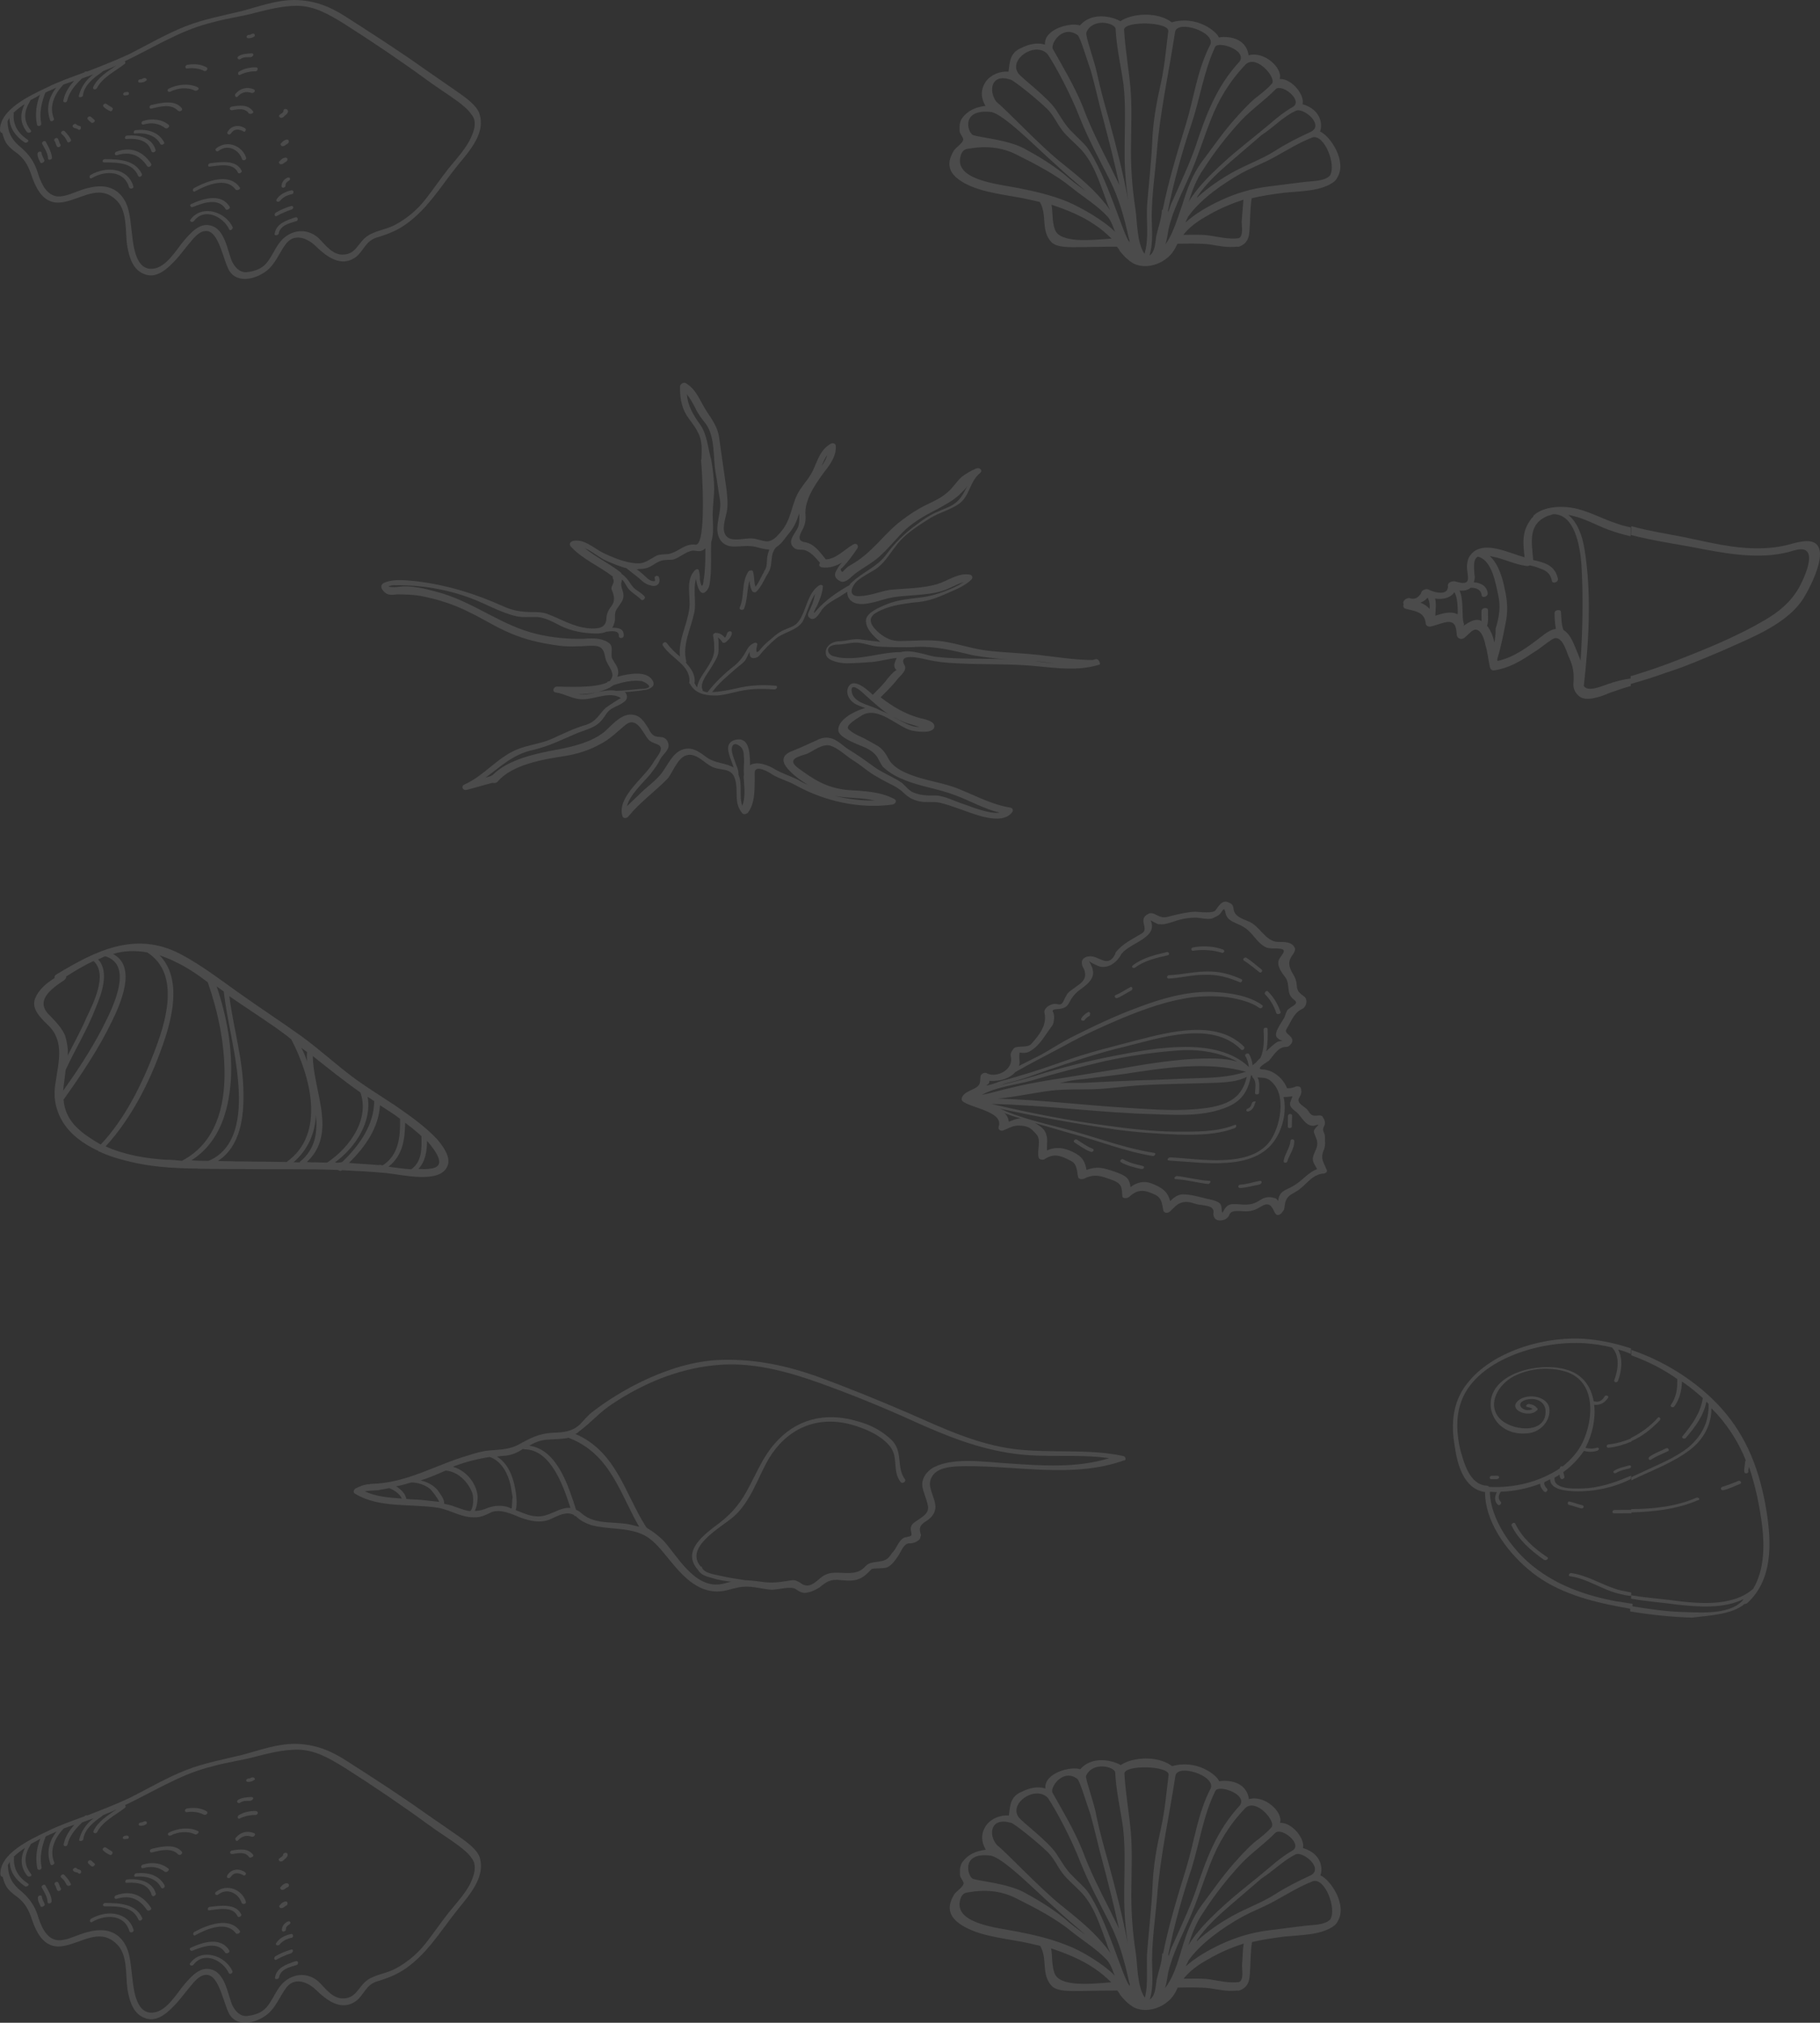 <svg width="305" height="339" viewBox="0 0 305 339" fill="none" xmlns="http://www.w3.org/2000/svg">
<rect x="0" y="0" width="305" height="339" fill="#333333" stroke="none"/>
<g opacity="0.12">
<path d="M221.211 22.035C221.596 21.209 221.649 18.472 218.284 17.456C218.711 16.066 216.583 13.163 214.458 13.239C215.016 11.422 211.842 8.504 209.243 9.271C208.782 6.07 205.367 6.073 204.255 6.272C203.905 5.273 200.543 2.54 196.366 3.74C194.032 1.934 189.75 2.194 187.755 3.56C186.539 2.818 183.019 1.88 180.973 4.266C179.568 3.708 174.902 4.794 175.127 7.482C173.812 7.06 172.39 7.415 171.147 8.041C169.193 8.844 169.224 10.455 169.009 12.009C167.596 11.907 166.108 12.476 165.224 13.644C164.274 15.026 164.37 16.423 165.145 17.75C163.51 17.941 162.145 18.538 161.228 19.813C160.754 20.504 160.802 21.202 160.817 22.008C160.841 22.357 161.232 22.792 161.379 23.17C161.705 23.819 160.119 24.708 159.799 25.321C158.432 27.636 159.107 29.284 161.573 30.662C164.708 32.426 169.226 32.68 172.656 33.482L174.249 33.854C175.561 35.994 174.34 38.687 176.241 40.621C177.057 41.384 178.626 41.407 179.672 41.422C182.164 41.432 184.688 41.335 187.18 41.345C187.36 41.616 187.572 41.78 187.629 42.022C188.289 42.864 188.983 43.599 189.987 44.178C191.816 45.063 194.104 44.453 195.511 43.292C196.354 42.687 196.894 41.783 197.312 40.849C199.159 40.823 200.883 40.767 202.663 40.955C204.166 41.191 205.637 41.535 207.271 41.344C207.393 41.373 207.516 41.402 207.671 41.324C209.004 40.833 209.299 39.871 209.382 38.745C209.54 36.949 209.453 35.096 209.766 33.221C211.466 32.817 213.255 32.548 215.168 32.307C217.881 32.025 221.541 32.079 223.635 30.392C223.635 30.392 224.011 30.021 224.077 29.808C225.821 27.122 222.951 22.785 221.211 22.035ZM217.155 18.567C218.398 17.941 222.063 20.974 219.61 22.119C217.468 23.108 215.604 24.047 213.641 25.306C211.523 26.644 209.014 27.547 206.806 28.749C204.754 29.873 202.448 31.396 200.599 33.14L200.665 32.927C202.122 30.747 204.126 28.924 206.097 27.209L211.447 22.616C213.41 21.357 215.014 19.555 217.155 18.567ZM216.707 17.889C215.276 18.7 214.057 19.675 212.806 20.758C210.491 22.737 207.931 24.659 205.583 26.745C203.767 28.382 201.918 30.127 200.404 32.064C199.962 32.648 199.52 33.232 199.201 33.844C199.792 31.921 200.505 30.025 201.676 28.352C203.453 25.559 205.63 22.746 207.986 20.204C209.745 18.324 211.896 16.879 213.811 14.921C214.874 14.024 218.359 16.786 216.707 17.889ZM203.64 7.846C204.214 6.835 208.983 8.408 207.747 10.296C203.819 14.533 202.097 19.285 200.333 24.601C199.258 27.672 197.816 30.657 196.497 33.671C196.177 34.283 195.98 34.925 195.75 35.673C195.783 35.566 195.816 35.459 195.726 35.324C196.714 30.399 198.068 25.561 199.668 20.779C201.137 16.426 201.715 11.979 203.64 7.846ZM182.058 5.436C183.091 2.928 186.889 3.816 186.961 4.864C187.087 7.872 187.883 11.266 188.288 14.224C188.708 17.988 188.449 21.823 188.468 25.608C188.448 28.238 188.673 30.925 189.054 33.535C188.218 28.986 187.016 24.352 185.78 19.824C185.089 17.371 184.398 14.919 183.862 12.388C183.383 10.099 181.861 6.077 182.058 5.436ZM180.603 5.898C181.027 6.226 182.125 9.92 182.825 11.916C183.573 14.611 184.166 17.385 184.914 20.08C185.889 23.745 186.775 27.274 187.595 31.017C187.122 29.99 186.617 29.07 186.145 28.043C184.425 24.663 182.706 21.282 181.42 17.774C180.068 14.479 178.25 11.419 176.465 8.253C175.927 7.44 178.024 4.035 180.603 5.898ZM169.383 13.356C169.873 13.471 173.782 16.561 175.594 18.359C176.589 19.394 177.118 20.663 177.958 21.776C178.798 22.889 179.859 23.71 180.855 24.744C183.18 27.006 184.221 30.457 185.304 33.345C185.507 33.966 185.711 34.586 186.037 35.235C185.588 34.557 185.107 33.987 184.626 33.416C182.701 31.133 180.065 29.027 177.641 27.086C174.066 24.188 168.731 18.473 166.943 17.024C165.655 15.234 166.051 12.234 169.383 13.356ZM166.018 18.756C168.166 19.029 173.747 24.801 176.954 27.613C178.586 29.14 180.25 30.56 181.915 31.98C180.732 31.131 179.548 30.281 178.52 29.354C176.308 27.576 174.21 26.284 171.622 24.877C168.789 23.413 164.427 23.081 163.112 22.659C162.165 22.323 160.92 18.251 166.018 18.756ZM176.775 38.454C176.279 37.078 176.461 35.631 176.209 34.312C178.716 35.127 181.28 36.185 183.345 37.584C184.439 38.298 185.378 39.09 186.283 39.99C182.925 40.236 177.622 40.829 176.775 38.454ZM178.865 33.788C176.179 32.701 173.361 32.043 170.51 31.491C167.169 30.825 159.368 30.146 161.114 25.743C161.434 25.13 161.744 24.974 162.422 24.903C164.923 24.457 167.783 24.552 170.493 25.988C173.571 27.509 177.074 29.359 179.587 31.436C181.587 33.049 183.807 34.37 185.586 36.275C186.279 37.01 186.71 38.6 186.89 38.871C184.989 36.938 181.184 34.788 178.865 33.788ZM182.178 24.71C181.518 23.868 180.579 23.076 179.886 22.341C178.556 21.114 177.814 19.68 176.917 18.325C175.36 16.128 171.385 13.251 170.634 12.274C168.987 9.941 173.477 6.867 175.557 9.072C177.082 11.376 179.486 15.947 180.952 19.726C182.36 23.263 184.202 26.672 185.921 30.053C187.551 33.298 188.413 36.478 189.176 39.978C189.265 40.114 189.322 40.356 189.257 40.57C188.204 39.293 185.473 29.375 182.178 24.71ZM191.803 42.54C190.515 40.75 190.585 37.1 190.285 35.083C189.7 31.344 189.454 27.571 189.549 23.798C189.578 20.712 189.696 17.761 189.447 14.724C189.141 11.445 188.558 8.216 188.374 4.965C188.433 3.49 195.876 3.626 195.784 5.208C195.421 8.102 195.18 11.024 194.538 13.967C193.799 17.231 193.214 20.416 193.087 23.823C192.927 27.337 192.522 30.794 192.239 34.279C192.064 36.988 192.591 39.975 191.803 42.54ZM194.713 35.201C194.654 36.677 194.105 38.038 193.768 39.563C193.595 40.553 193.625 42.164 192.628 42.847C193.317 40.603 192.994 38.236 193.005 36.062C193.042 32.519 193.57 29.091 193.852 25.606C194.385 18.742 195.897 12.108 196.92 5.359C197.298 3.271 203.627 5.323 202.848 7.432C200.612 11.721 200.124 16.304 198.745 20.793C197.268 25.603 195.823 30.305 194.836 35.23C194.746 35.094 194.746 35.094 194.713 35.201ZM195.31 40.954C195.54 40.206 195.68 39.322 195.82 38.438C196.527 35.282 198.092 32.325 199.411 29.311C200.731 26.298 201.683 23.198 202.88 20.156C204.208 16.686 206.083 13.573 208.783 10.767C210.6 9.13 213.879 12.989 213.183 13.972C212.365 14.926 211.334 15.717 210.303 16.507C209.052 17.589 207.857 18.913 206.851 20.053C204.838 22.332 203.159 24.803 201.391 27.139C199.812 29.29 198.934 31.72 198.179 34.178C197.367 36.394 196.702 38.988 195.31 40.954ZM208.094 36.955C208.02 37.624 208.474 39.564 207.575 39.926C205.941 40.117 204.348 39.745 202.723 39.479C201.342 39.271 199.741 39.355 198.295 39.361C199.367 38.007 200.708 37.061 202.294 36.172C204.379 34.941 206.333 34.137 208.377 33.469L208.094 36.955ZM222.884 29.414C221.911 30.447 219.852 30.309 218.34 30.529L212.604 31.25C209.735 31.61 207.136 32.377 204.528 33.601C202.386 34.589 200.301 35.82 198.673 37.273C198.772 36.952 198.993 36.66 199.091 36.339C201.179 33.39 204.859 30.814 208.031 29.035C209.773 28.068 211.694 27.371 213.435 26.404C215.643 25.201 217.606 23.942 219.993 23.01C221.97 22.556 223.965 27.605 222.884 29.414ZM183.54 110.489C183.384 110.568 183.262 110.539 183.106 110.617C180.091 110.6 176.963 110.098 174.047 109.759C171.253 109.45 168.516 109.383 165.722 109.074C163.051 108.793 160.577 107.871 157.938 107.483C155.545 107.153 153.232 107.414 150.863 107.433C149.417 107.439 148.502 106.996 147.441 106.175C146.29 105.218 145.026 103.777 146.8 102.703C148.73 101.55 150.92 101.26 153.11 100.97C155.112 100.865 156.722 100.325 158.398 99.572C159.919 98.896 161.685 98.278 162.846 97.06C163.067 96.768 162.921 96.39 162.553 96.304C160.56 95.953 158.81 97.376 157.077 97.888C154.478 98.655 151.741 98.588 149.028 98.87C147.361 99.168 145.84 99.844 144.116 99.899C141.959 100.082 142.672 98.187 143.736 97.29C144.611 96.578 145.543 96.108 146.508 95.532C148.127 94.536 149.02 92.911 150.092 91.558C151.484 89.592 153.757 88.176 155.875 86.838C157.494 85.842 159.316 85.466 160.846 84.335C162.596 82.911 162.485 80.708 164.235 79.284C164.767 78.836 164.163 78.237 163.542 78.549C162.643 78.912 161.833 79.41 161.146 79.937C160.238 80.756 159.632 81.874 158.601 82.664C157.35 83.746 155.584 84.365 154.153 85.176C152.722 85.987 151.536 86.855 150.318 87.831C147.815 89.995 146.136 92.466 143.209 94.302C142.71 94.644 142.121 94.85 141.712 95.327L141.148 95.883C140.846 95.583 140.789 95.341 141.1 95.184C142.041 94.258 142.957 92.983 143.686 91.894C143.973 91.388 143.459 90.924 142.96 91.266C141.529 92.077 140.113 93.693 138.389 93.749C137.427 92.607 136.563 91.145 134.815 90.851C133.312 90.614 134.261 89.232 134.614 88.513C134.931 87.853 135.061 87.137 134.992 86.424C134.734 83.844 136.601 81.187 138.181 79.036C139.253 77.683 140.202 76.301 140.049 74.662C140.025 74.312 139.535 74.198 139.225 74.354C137.45 75.429 137.113 76.954 136.343 78.607C135.826 79.861 134.853 80.893 134.124 81.983C133.395 83.073 133.067 84.142 132.706 85.317C132.345 86.493 132.05 87.455 131.321 88.545C130.691 89.314 129.708 90.803 128.417 90.73C127.527 90.636 126.735 90.222 125.812 90.236C124.644 90.192 122.6 90.859 121.727 89.853C120.854 88.847 121.535 87.059 121.774 85.855C122.045 84.543 121.883 83.36 121.754 82.07C121.35 79.111 120.913 76.26 120.508 73.301C120.209 71.284 119.123 70.114 118.08 68.38C117.216 66.918 116.573 65.164 114.899 64.2C114.565 64.007 114.066 64.349 113.967 64.669C113.932 66.494 114.118 68.027 115.072 69.624C115.699 70.573 116.483 71.444 116.955 72.471C117.729 73.797 117.605 75.486 117.545 76.962L117.48 77.175C117.641 78.359 118.465 91.497 116.562 91.281C114.658 91.065 113.831 92.475 112.009 92.851C111.33 92.922 110.685 92.886 110.097 93.092C109.009 93.639 108.101 94.458 106.933 94.414C104.964 94.412 102.522 93.383 100.816 92.526C99.355 91.726 97.935 90.363 96.145 90.632C95.589 90.731 95.335 91.13 95.605 91.537C97.562 93.713 100.371 94.828 102.706 96.634C102.673 96.74 102.64 96.847 102.73 96.983C103.145 97.767 102.213 98.237 102.539 98.886C102.979 100.02 103.149 100.747 102.298 101.808C101.856 102.392 101.659 103.034 101.618 103.597C101.615 105.314 100.136 105.427 98.601 105.297C96.052 105.045 94.076 103.781 91.725 102.888C90.9 102.58 89.854 102.565 88.931 102.578C87.24 102.527 85.982 102.347 84.365 101.625C79.637 99.489 74.958 98.052 69.77 97.412C68.112 97.253 66.086 97.009 64.598 97.578C63.421 97.99 63.927 98.91 64.686 99.431C65.11 99.759 65.911 99.717 66.467 99.618C67.913 99.612 69.081 99.656 70.462 99.865C73.312 100.416 76.064 101.289 78.563 102.56C80.971 103.696 83.037 105.095 85.6 106.153C87.919 107.153 90.492 107.755 93.008 108.114C95.001 108.465 96.881 108.332 98.882 108.227C100.606 108.172 101.153 108.529 101.429 110.197C101.623 111.273 102.562 112.066 102.634 113.113C102.625 113.57 102.404 113.862 102.183 114.154C102.061 114.125 102.028 114.232 101.905 114.203C101.75 114.281 101.717 114.388 101.717 114.388C99.575 115.377 94.812 115.065 93.366 115.071C92.721 115.035 92.425 115.997 93.193 116.062C94.696 116.298 96.002 117.177 97.571 117.2C99.663 117.23 102.214 115.765 104.067 117C103.944 116.971 101.638 118.494 101.45 118.679C100.321 119.79 99.993 120.859 98.227 121.477C96.216 122.038 94.352 122.977 92.521 123.809C90.69 124.641 88.532 124.824 86.579 125.628C83.26 127.028 81.172 129.977 77.82 131.485C77.232 131.691 77.492 132.554 78.203 132.376C79.625 132.021 81.08 131.559 82.502 131.205C82.747 131.262 83.148 131.241 83.336 131.056C85.824 128.086 91.07 127.25 94.927 126.663C96.872 126.316 98.76 125.726 100.502 124.758C102.211 123.898 103.373 122.68 104.78 121.52C106.718 119.911 107.768 122.905 108.641 123.911C109.032 124.347 109.4 124.433 109.98 124.683C111.662 125.19 110.157 126.672 109.616 127.576C108.117 130.319 103.35 133.443 104.301 136.759C104.415 137.243 105.093 137.173 105.347 136.774C107.237 134.466 109.764 132.651 111.867 130.508C112.874 129.369 113.703 126.24 115.851 126.514C117.109 126.693 118.072 127.835 119.199 128.442C120.66 129.241 122.581 128.545 123.158 130.513C123.825 132.616 122.867 134.454 124.4 136.302C124.702 136.602 125.168 136.367 125.357 136.182C126.494 134.615 126.44 132.655 126.475 130.83L126.469 129.568C126.438 127.957 128.993 129.471 129.418 129.799C130.634 130.542 132.104 130.886 133.443 131.657C138.162 134.249 143.92 135.595 149.534 134.846C150.09 134.746 150.409 134.134 149.83 133.884C147.454 132.641 144.717 132.574 142.013 132.4C138.451 132.026 136.263 130.598 133.594 128.599C131.807 127.15 134.03 126.753 135.207 126.341C136.262 125.9 137.857 124.555 139.172 124.977C140.486 125.399 141.694 126.598 142.788 127.311C144.339 128.247 145.546 129.446 147.13 130.274C148.559 131.181 150.241 131.689 151.449 132.887C152.265 133.651 152.934 134.037 154.037 134.294C155.139 134.552 156.406 134.275 157.509 134.533C158.489 134.762 159.559 135.127 160.506 135.463C162.768 136.221 167.83 138.55 169.631 136.107C169.852 135.815 169.706 135.437 169.338 135.351C166.332 134.877 163.744 133.471 161.058 132.384C158.404 131.191 155.332 130.931 152.523 129.816C150.996 129.23 149.535 128.43 148.883 127.133C148.378 126.212 147.929 125.535 147.048 124.985C146.043 124.407 145.039 123.828 144.002 123.357C143.423 123.107 142.753 122.721 142.239 122.257C141.39 121.601 144.064 120.163 144.563 119.822C147.236 118.385 150.279 121.731 152.697 122.411C153.432 122.583 156.56 123.085 156.587 121.716C156.604 120.804 154.734 120.481 154.121 120.338C151.581 119.63 149.483 118.337 147.574 116.86C148.514 115.934 149.455 115.008 150.306 113.947C150.781 113.256 152.09 112.417 151.584 111.497C150.394 109.385 154.07 110.245 155.417 110.56C157.133 110.961 158.668 111.091 160.482 111.171C165 111.425 169.404 111.194 173.856 111.662C177.173 111.98 180.579 112.432 183.889 111.488C184.045 111.409 184.167 111.438 184.323 111.36C184.355 111.253 184.251 110.312 183.54 110.489ZM138.634 76.278C138.437 76.919 138.117 77.532 137.675 78.116C138.028 77.397 138.225 76.755 138.634 76.278ZM117.259 71.052C116.061 69.397 115.229 67.829 115.109 66.082C115.68 66.788 116.096 67.573 116.511 68.357C116.984 69.384 117.644 70.226 118.305 71.068C119.863 73.265 119.49 76.615 119.904 79.117C120.212 80.678 120.365 82.318 120.673 83.879C120.859 85.412 120.31 86.773 120.218 88.355C120.126 89.937 120.834 91.478 122.771 91.587C123.939 91.631 124.928 91.404 126.063 91.555C126.954 91.648 127.746 92.062 128.791 92.078L128.914 92.106L128.684 92.855C128.389 93.817 128.706 94.922 128.076 95.691L128.01 95.904C127.502 96.702 127.24 97.557 126.61 98.327C126.316 97.571 126.457 96.687 126.196 95.824C126.172 95.475 125.617 95.574 125.428 95.759C124.192 97.647 124.826 99.857 123.958 101.831C123.826 102.258 124.594 102.323 124.693 102.003C125.308 100.428 125.155 98.788 125.614 97.292C125.662 97.991 125.743 98.582 126.102 99.124C126.192 99.26 126.559 99.346 126.747 99.161C127.688 98.235 128.049 97.059 128.778 95.969L128.811 95.863C129.605 94.559 128.929 92.912 130.091 91.694C131.056 91.118 131.662 89.999 132.259 89.337C133.078 88.383 133.561 87.236 133.922 86.06C133.971 86.758 133.986 87.564 133.789 88.205C133.46 89.274 131.71 90.698 133.073 91.818C133.375 92.118 133.898 92.126 134.421 92.133C135.711 92.206 136.641 93.454 137.424 94.325C137.203 94.617 137.227 94.966 137.717 95.081C138.975 95.26 140.152 94.848 141.117 94.272C140.741 94.642 140.487 95.041 140.201 95.547C139.693 96.344 139.896 96.965 140.811 97.408C141.48 97.793 142.388 96.975 142.764 96.604C144.049 95.415 146.036 94.505 147.32 93.316C148.76 92.049 149.832 90.695 151.182 89.293C152.72 87.705 154.805 86.474 156.98 85.378C158.566 84.489 159.964 83.785 161.126 82.567C161.502 82.197 161.879 81.826 162.132 81.428C161.526 82.546 161.043 83.693 159.89 84.455C159.047 85.06 157.903 85.365 156.971 85.835C155.761 86.354 154.763 87.037 153.733 87.827C151.67 89.297 149.891 91.047 148.464 93.011C146.917 95.055 144.563 95.879 142.714 97.624C142.559 97.702 142.493 97.915 142.305 98.101C140.253 99.225 138.224 100.698 136.809 102.315C135.958 103.376 136.662 101.937 136.916 101.538C137.334 100.604 137.818 99.457 137.901 98.331C137.966 98.118 137.632 97.925 137.321 98.081C136.512 98.579 136.004 99.377 135.619 100.204C134.947 101.536 134.47 103.944 133.161 104.784C132.507 105.204 131.518 105.431 130.864 105.851C130.087 106.242 129.49 106.905 128.803 107.431C128.271 107.88 127.707 108.435 127.265 109.019C126.479 109.867 126.784 108.448 126.915 108.021C126.981 107.807 126.646 107.614 126.335 107.771C125.869 108.006 125.526 108.269 125.239 108.775C124.633 109.893 124.125 110.691 123.062 111.588C121.344 112.905 119.839 114.386 118.546 116.031C118.178 115.945 117.933 115.888 117.721 115.724L117.754 115.617C117.159 114.561 118.607 112.838 119.148 111.933C119.721 110.922 120.351 110.152 120.402 109.133L120.435 109.026C120.386 108.328 120.494 107.551 120.323 106.824C120.535 106.988 120.837 107.288 121.017 107.559C121.073 107.801 121.474 107.78 121.662 107.595C122.194 107.146 122.603 106.669 122.644 106.106C122.653 105.65 121.975 105.721 121.844 106.148C121.778 106.362 121.68 106.683 121.491 106.868C121.1 106.432 120.675 106.104 120.03 106.068C119.785 106.011 119.441 106.274 119.498 106.516C119.669 107.244 119.684 108.049 119.699 108.854C119.697 110.572 118.314 112.082 117.487 113.492C117.2 113.998 116.881 114.611 116.839 115.174C116.627 115.01 116.57 114.767 116.391 114.496C116.573 113.05 115.822 112.072 114.949 111.066L115.015 110.853C114.3 108.051 115.766 105.415 116.342 102.685C116.712 101.053 116.11 98.736 116.635 97.026C116.797 98.209 117.375 100.177 118.381 99.038C118.946 98.483 118.963 97.57 119.038 96.9C119.261 94.89 119.084 92.901 119.185 90.863L119.218 90.756C119.677 89.26 119.435 87.485 119.428 86.223C119.455 84.854 119.636 83.408 119.695 81.932C119.665 80.321 119.479 78.788 119.204 77.12C118.569 74.91 118.548 72.843 117.259 71.052ZM103.26 115.78C102.279 115.551 101.013 115.828 100.179 115.976C99.035 116.282 98.046 116.509 96.91 116.358C98.757 116.331 100.547 116.062 102.1 115.28C102.411 115.123 102.599 114.938 102.91 114.782C104.365 114.32 106.065 113.915 107.568 114.152C107.813 114.209 109.184 114.874 108.685 115.215C108.342 115.479 107.696 115.442 107.296 115.463C105.94 115.605 104.583 115.746 103.26 115.78ZM124.394 135.04C123.808 133.529 124.464 131.391 123.756 129.851C123.797 129.287 123.594 128.667 123.358 128.154C123.097 127.291 122.356 125.857 122.741 125.031C123.093 124.311 124.065 124.997 124.334 125.403C124.693 125.945 124.618 126.615 124.699 127.207C124.714 128.013 124.574 128.896 124.679 129.837C124.58 130.158 124.637 130.4 124.661 130.75C124.758 132.147 124.911 133.786 124.394 135.04ZM146.594 134.158C144.347 134.206 142.076 133.904 139.871 133.389C142.109 133.797 144.511 133.671 146.594 134.158ZM152.135 121.248C152.87 121.42 153.45 121.67 154.185 121.842L154.062 121.813C152.983 121.905 151.979 121.326 151.065 120.884C150.608 120.662 150.15 120.441 149.726 120.112C150.485 120.634 151.31 120.941 152.135 121.248ZM148.934 119.698C148.265 119.313 147.652 119.169 146.983 118.784C145.366 118.062 142.727 117.674 142.706 115.607C142.756 114.588 143.907 115.544 144.331 115.873C144.845 116.337 147.807 119.091 148.934 119.698ZM148.394 114.188C147.764 114.957 147.011 115.697 146.259 116.438C145.141 115.375 143.052 113.626 142.224 115.037C141.684 115.941 142.124 117.075 142.972 117.732C143.609 118.224 144.344 118.396 145.046 118.675C144.924 118.646 144.768 118.724 144.768 118.724C143.036 119.236 140.362 120.673 140.482 122.419C140.611 123.71 144.066 124.861 145.103 125.332C146.017 125.775 146.866 126.432 147.249 127.323C147.518 127.73 147.721 128.35 148.146 128.679C149.174 129.606 150.3 130.213 151.705 130.771C154.391 131.857 157.43 132.224 160.239 133.339C162.714 134.261 164.934 135.582 167.507 136.183C165.84 136.481 162.696 135.173 161.626 134.808C160.066 134.329 158.27 133.336 156.702 133.313C155.378 133.348 154.21 133.304 153.05 132.804C152.348 132.525 151.687 131.683 151.173 131.219C149.655 130.177 147.883 129.534 146.487 128.52C145.092 127.506 143.696 126.493 142.145 125.557C141.263 125.008 140.178 123.837 139.043 123.687C138.307 123.515 137.596 123.692 136.82 124.083C135.454 124.681 134.212 125.307 132.724 125.875C131.081 126.522 130.908 127.513 131.96 128.79C132.833 129.796 134.106 130.781 135.445 131.552C134.865 131.302 134.286 131.052 133.739 130.695C132.49 130.059 130.93 129.58 129.713 128.837C128.832 128.288 126.847 127.48 125.694 128.242C125.673 126.175 125.603 123.409 123.192 123.991C121.026 124.63 122.428 126.905 122.949 128.631C121.61 127.86 120.008 127.943 118.58 127.037C117.608 126.351 116.58 125.424 115.257 125.458C113.132 125.534 112.231 127.615 111.281 128.996C110.487 130.3 109.113 131.354 107.861 132.436C106.92 133.361 106.012 134.18 105.071 135.106C105.507 133.26 107.699 131.252 108.927 129.821C109.59 128.945 110.22 128.176 110.638 127.242C110.99 126.523 112.143 125.761 112.038 124.82C111.957 124.229 111.688 123.822 111.109 123.572C110.864 123.515 110.341 123.507 110.096 123.45C109.328 123.385 108.912 122.6 108.676 122.087C107.958 121.002 107.307 119.705 105.583 119.76C103.859 119.815 102.344 121.752 101.281 122.649C99.187 124.336 96.343 125.046 93.687 125.571C89.797 126.265 85.163 127.244 82.496 129.943C82.496 129.943 82.373 129.914 82.341 130.021C82.03 130.178 81.629 130.199 81.319 130.355C83.846 128.54 85.949 126.397 89.316 125.695C92.005 125.063 94.335 123.889 96.754 122.851C98.398 122.204 99.787 121.956 100.826 120.71C101.424 120.048 101.653 119.299 102.463 118.801C103.117 118.382 103.828 118.204 104.515 117.677C105.169 117.257 105.244 116.587 104.763 116.017L104.64 115.988C105.841 115.925 107.198 115.784 108.309 115.586C109.298 115.359 109.862 114.803 109.324 113.99C108.371 112.392 105.47 112.86 103.459 113.421C103.557 113.1 103.656 112.779 103.599 112.537C103.584 111.732 102.98 111.132 102.654 110.483C102.206 109.806 102.877 108.473 102.151 107.845C101 106.889 99.276 106.944 97.797 107.057C95.15 107.125 92.602 106.873 90.029 106.272C84.27 104.926 79.88 101.264 74.253 99.491C72.203 98.897 69.663 98.189 67.539 98.265C66.861 98.335 66.305 98.435 65.659 98.398C64.369 98.326 65.913 97.999 66.281 98.085C70.564 98.026 74.815 98.747 78.762 100.201C81.359 101.152 83.791 102.637 86.487 103.267C87.59 103.525 88.823 103.355 89.992 103.399C91.405 103.5 92.744 104.272 93.993 104.907C95.822 105.793 97.815 106.144 99.907 106.175C100.43 106.183 101.108 106.112 101.574 105.877C102.53 105.757 103.764 105.587 103.713 106.607C103.705 107.063 104.505 107.021 104.514 106.565C104.63 105.332 103.617 105.21 102.571 105.194C102.76 105.009 102.825 104.795 102.891 104.582C103.309 103.648 102.738 102.942 103.434 101.959C103.941 101.161 104.473 100.713 104.491 99.8C104.475 98.995 103.905 98.289 104.167 97.434L104.266 97.113C104.657 97.548 104.893 98.061 105.162 98.468C105.701 99.281 106.737 99.753 107.431 100.488C107.733 100.787 108.297 100.232 107.996 99.932C107.604 99.497 107.057 99.14 106.51 98.783C106.086 98.455 105.817 98.048 105.548 97.642C105.189 97.1 104.708 96.529 104.161 96.172C104.193 96.065 104.071 96.036 103.981 95.901C102.072 94.423 99.785 93.316 97.998 91.867C99.28 92.396 100.398 93.459 101.557 93.96C102.717 94.46 103.876 94.96 104.979 95.218C105.705 95.846 106.464 96.367 107.191 96.995C107.705 97.459 108.219 97.922 108.954 98.094C110.146 98.488 110.776 97.718 110.426 96.72C110.28 96.342 109.569 96.52 109.715 96.898C109.829 97.382 109.796 97.489 109.306 97.375C108.816 97.26 108.514 96.96 108.212 96.661C107.698 96.197 107.184 95.733 106.637 95.376C106.76 95.405 106.882 95.433 107.038 95.355C108.083 95.371 108.672 95.164 109.482 94.666C109.98 94.325 110.635 93.905 111.435 93.863C111.991 93.764 112.481 93.878 112.914 93.75C113.936 93.416 114.877 92.491 115.988 92.292C116.667 92.222 117.213 92.579 117.868 92.159C118.023 92.081 118.056 91.974 118.211 91.895C118.209 93.613 118.206 95.331 117.959 96.992C117.861 97.312 117.918 97.555 117.819 97.876C117.524 98.837 117.281 97.062 117.281 97.062C117.322 96.499 117.209 96.014 117.095 95.53C116.916 95.259 116.605 95.415 116.417 95.6C114.846 97.295 115.749 99.912 115.526 101.922C115.195 104.708 113.639 107.209 113.954 110.032C113.105 109.375 112.412 108.64 111.751 107.798C111.482 107.392 110.828 107.812 111.097 108.218C112.532 110.387 115.741 111.481 115.533 114.296L115.5 114.403C115.468 114.51 115.468 114.51 115.59 114.538C116.421 116.107 117.859 116.558 119.828 116.56C120.873 116.575 122.018 116.27 123.007 116.043C125.295 115.432 127.42 115.356 129.723 115.551C130.246 115.559 130.443 114.917 129.92 114.91C127.739 114.743 125.615 114.82 123.482 115.352C122.215 115.629 120.67 115.955 119.347 115.989C120.484 114.422 122.046 113.184 123.486 111.916C124.018 111.468 124.672 111.048 124.959 110.542C125.213 110.143 125.344 109.716 125.631 109.21C125.589 109.773 125.67 110.365 126.348 110.294C126.748 110.273 127.059 110.117 127.28 109.825C128.131 108.763 129.072 107.838 130.135 106.941C131.51 105.887 133.7 105.597 134.559 104.08C135.231 102.748 135.667 100.902 136.616 99.52L136.518 99.841C136.345 100.832 135.96 101.658 135.575 102.484C135.255 103.097 135.402 103.475 135.982 103.725C136.717 103.897 137.323 102.778 137.544 102.486C138.15 101.368 139.703 100.586 140.824 99.931C141.167 99.668 141.633 99.433 141.977 99.169C141.968 99.626 142.082 100.11 142.473 100.546C143.379 101.445 144.735 101.304 146.002 101.027C146.836 100.878 147.579 100.594 148.291 100.416C150.023 99.905 151.87 99.878 153.627 99.716C155.106 99.604 156.462 99.463 157.762 99.079C158.906 98.774 160.214 97.934 161.514 97.55C159.707 98.732 156.764 99.762 154.974 100.031C152.629 100.399 150.66 100.397 148.395 101.357C147.341 101.798 145.232 102.68 145.116 103.913C145.056 105.388 146.386 106.616 147.537 107.572C146.524 107.45 145.634 107.356 144.498 107.205C143.273 106.919 141.941 107.409 140.74 107.472C139.294 107.478 138.075 108.453 138.449 109.801C138.799 110.799 140.792 111.15 141.838 111.166C143.284 111.16 144.763 111.048 146.242 110.935C147.598 110.794 148.898 110.41 150.254 110.269L150.189 110.483C149.869 111.096 149.639 111.844 150.276 112.336C149.908 112.25 148.427 114.081 148.394 114.188ZM156.75 110.069C155.492 109.89 152.683 108.775 150.95 109.286C147.535 109.29 144.216 110.691 140.687 110.209L139.584 109.952C138.637 109.616 138.14 108.239 140.175 108.028C141.221 108.043 142.087 107.787 143.166 107.696C144.245 107.604 145.772 108.19 146.785 108.313C147.275 108.427 152.226 108.553 153.582 108.412C156.908 108.273 159.815 109.067 163 109.812C164.993 110.163 166.897 110.379 168.956 110.517C164.961 110.27 160.802 110.558 156.75 110.069ZM172.583 110.677L172.95 110.763C174.241 110.836 175.499 111.016 176.757 111.195C175.221 111.065 173.841 110.857 172.583 110.677ZM222.288 195.958C221.849 194.824 221.245 194.225 221.794 192.864C222.179 192.038 222.041 191.204 222.026 190.398C221.978 189.7 221.488 189.585 221.873 188.759C222.16 188.253 222.046 187.768 221.687 187.226C221.631 186.983 221.263 186.898 220.985 186.947C219.906 187.039 219.784 187.01 219.156 186.061C218.797 185.519 217.27 184.933 217.656 184.107C217.975 183.494 218.196 183.202 218.025 182.475C218.001 182.126 217.634 182.04 217.233 182.061C216.767 182.295 216.212 182.395 215.689 182.387C215.249 181.253 214.376 180.247 213.127 179.611C212.547 179.361 212.057 179.247 211.412 179.21C210.399 179.088 212.296 178.042 212.639 177.779C213.425 176.932 214.13 175.493 215.453 175.458C215.976 175.466 216.197 175.174 216.418 174.882C217.18 173.685 215.064 173.305 215.572 172.507C216.333 171.311 216.826 169.707 218.191 169.11C218.968 168.719 219.206 167.515 218.569 167.022C217.721 166.365 217.386 166.173 217.314 165.125C217.266 164.426 217.062 163.806 216.614 163.128C215.929 161.937 215.792 161.103 216.676 159.935C216.929 159.536 217.183 159.137 216.914 158.731C216.409 157.81 215.208 157.873 214.162 157.858C212.07 157.827 211.077 155.075 209.183 154.403C207.901 153.874 206.831 153.509 206.702 152.219C206.621 151.627 206.409 151.463 205.829 151.213C204.792 150.742 204.153 151.967 203.711 152.551C203.269 153.135 200.998 152.833 200.353 152.797C199.029 152.831 197.885 153.137 196.618 153.413C195.196 153.768 195.008 153.953 193.759 153.318C193.302 153.096 192.844 152.875 192.346 153.216C190.637 154.077 192.636 155.69 191.361 156.423C189.742 157.419 188.066 158.173 186.961 159.633L186.862 159.954C185.584 162.404 184.093 159.994 182.425 160.291C181.747 160.362 181.215 160.81 181.296 161.402C181.32 161.751 181.467 162.129 181.646 162.4C182.176 163.67 181.668 164.467 180.515 165.229C179.983 165.677 179.051 166.147 178.732 166.759C178.666 166.973 178.478 167.158 178.412 167.372C177.797 168.947 177.415 168.055 176.426 168.282C175.715 168.46 174.872 169.065 175.043 169.792C175.498 171.731 174.172 173.483 172.789 174.993C172.036 175.734 170.142 175.062 169.756 175.888C169.535 176.18 169.282 176.579 169.395 177.064C169.907 179.246 167.111 180.654 165.494 179.932C165.07 179.604 164.448 179.917 164.317 180.345C164.21 181.121 164.413 181.742 163.604 182.24C162.95 182.66 162.238 182.837 161.707 183.286C161.363 183.549 160.921 184.133 161.313 184.568C162.798 185.717 168.263 186.308 167.353 188.844C167.222 189.272 167.646 189.6 168.079 189.472C168.823 189.188 169.633 188.69 170.433 188.648C172.558 188.572 172.973 189.356 173.667 190.091C174.572 190.99 173.737 192.857 174.054 193.962C174.078 194.311 174.69 194.454 175.001 194.298C176.653 193.195 177.812 193.695 179.396 194.523C180.556 195.024 180.44 196.257 180.667 197.226C180.691 197.576 181.181 197.69 181.614 197.562C183.478 196.623 184.516 197.095 186.41 197.767C188.06 198.382 187.985 199.052 188.081 200.449C188.073 200.905 188.873 200.863 189.217 200.6C190.689 199.226 191.825 199.376 193.654 200.262C194.78 200.869 194.73 201.888 194.957 202.858C195.071 203.343 195.716 203.379 196.093 203.009C197.001 202.19 197.574 201.179 199.445 201.501C200.057 201.644 200.637 201.895 201.282 201.931C202.418 202.082 203.553 202.233 203.347 203.33C203.297 204.349 204.089 204.764 205.111 204.43C205.544 204.302 205.92 203.932 206.052 203.504C206.437 202.678 207.907 203.021 208.83 203.008C209.876 203.023 210.653 202.632 211.462 202.134C213.081 201.138 213.324 202.913 213.805 203.484C214.107 203.783 214.573 203.549 214.794 203.257C215.203 202.779 215.236 202.673 215.278 202.11C215.492 200.556 216.081 200.35 217.201 199.695C218.787 198.806 219.59 197.046 221.535 196.699C222.181 196.735 222.557 196.365 222.288 195.958ZM165.779 181.144C167.837 181.282 169.358 180.606 170.176 179.652C172.883 178.108 175.679 176.7 178.352 175.263C181.525 173.484 184.877 171.976 188.196 170.576C191.948 169.047 195.79 167.654 199.892 167.124C201.927 166.912 203.896 166.914 205.799 167.13C207.547 167.424 209.753 167.939 211.026 168.924C211.36 169.117 211.737 168.747 211.557 168.476C209.313 166.806 205.784 166.324 202.925 166.229C198.741 166.167 194.565 167.368 190.845 168.789C187.004 170.182 183.153 172.032 179.58 173.831C177.716 174.77 176.219 175.795 174.478 176.763L170.749 178.641C170.815 178.427 170.914 178.106 170.857 177.864C170.833 177.514 170.761 176.467 170.916 176.388C171.529 176.532 172.207 176.461 172.706 176.119C174.325 175.123 175.062 173.577 176.167 172.117C176.576 171.64 176.618 171.077 176.66 170.514C176.635 170.164 176.611 169.815 176.432 169.544C176.196 169.031 177.609 169.132 177.765 169.054C178.32 168.954 178.786 168.72 179.073 168.214C179.679 167.095 180.154 166.405 181.307 165.643C182.337 164.853 183.401 163.956 183.149 162.637C183.068 162.045 182.71 161.503 182.473 160.99C182.53 161.232 184.024 161.925 184.392 162.011C186.018 162.276 187.302 161.087 187.941 159.862C189.455 157.925 194.146 157.188 192.818 154.243C192.818 154.243 193.945 154.85 194.067 154.879C194.958 154.972 195.391 154.845 196.257 154.589C197.59 154.099 198.856 153.822 200.18 153.788C200.981 153.746 202.418 154.196 203.162 153.912C203.628 153.677 204.061 153.549 204.438 153.179C204.814 152.809 205.109 151.847 205.337 152.816C205.58 154.592 207.304 154.536 208.699 155.55C210.005 156.428 210.681 158.075 212.175 158.768C212.633 158.99 213.433 158.948 213.956 158.956C215.647 159.007 215.238 159.484 214.542 160.467C213.691 161.528 214.711 162.912 215.371 163.754C216.301 165.002 215.441 166.52 216.837 167.533C217.808 168.219 216.509 168.602 216.132 168.973C215.666 169.207 215.502 169.742 215.338 170.276C215.108 171.024 213.316 173.011 213.977 173.853C214.279 174.153 214.491 174.317 214.858 174.403C215.103 174.46 214.18 174.473 213.992 174.658C213.338 175.078 212.773 175.634 212.209 176.189C212.447 174.985 212.474 173.616 212.434 172.461C212.41 172.112 211.732 172.183 211.756 172.532C211.819 174.036 211.907 175.889 211.202 177.328C210.859 177.592 210.605 177.991 210.261 178.254C210.106 178.332 210.073 178.439 209.918 178.518C209.837 177.926 209.666 177.199 209.308 176.656C209.128 176.385 208.507 176.698 208.686 176.969C209.045 177.512 209.216 178.239 209.296 178.83C203.919 173.678 193.606 175.621 186.904 176.918C182.42 177.787 178.001 178.897 173.672 180.24C171.784 180.83 169.929 181.313 167.951 181.767C167.796 181.845 167.673 181.816 167.518 181.895C168.106 181.689 168.695 181.482 169.25 181.383C171.506 180.88 173.615 179.998 175.814 179.252C180.056 177.838 184.021 176.473 188.41 175.437C194.376 173.968 203.049 170.955 207.969 175.885C208.27 176.185 208.68 175.708 208.5 175.437C203.882 170.806 196.15 172.893 190.307 174.391C186.163 175.485 182.052 176.471 178.055 177.943C175.7 178.767 173.346 179.591 170.902 180.28C169.881 180.614 168.736 180.919 167.592 181.225C166.848 181.509 166.104 181.793 165.271 181.942C165.77 181.601 165.835 181.387 165.779 181.144ZM200.184 180.71C197.136 180.799 194.056 180.996 190.886 181.057C187.961 181.175 185.036 181.293 182.233 181.44C180.754 181.552 179.218 181.422 177.617 181.506C177.895 181.456 178.328 181.329 178.606 181.279C179.595 181.052 180.551 180.932 181.629 180.84C183.819 180.55 186.132 180.289 188.322 179.999C194.802 178.994 202.394 177.79 208.789 179.628C205.879 180.552 203.232 180.62 200.184 180.71ZM176.177 182.773C178.49 182.512 180.826 182.6 183.073 182.552C185.72 182.484 188.343 182.066 191.023 181.891C195.305 181.631 199.644 181.615 203.892 181.462C205.494 181.378 207.496 181.273 208.926 180.462C208.721 181.56 208.303 182.493 207.484 183.448C206.102 184.957 203.69 185.539 201.656 185.751C197.554 186.281 193.069 185.92 189.074 185.674C181.852 185.246 174.516 184.333 167.229 184.118C170.342 183.815 173.309 183.134 176.177 182.773ZM172.887 181.088C176.941 179.859 180.929 178.844 185.04 177.857C189.118 176.978 193.253 176.34 197.412 176.052C200.648 175.778 204.422 176.316 207.345 177.916C205.05 177.265 202.525 177.362 200.001 177.459C195.719 177.719 191.429 178.434 187.261 179.178C183.248 179.844 179.113 180.481 175.101 181.147C173.156 181.494 171.211 181.841 169.355 182.324C167.811 182.651 166.201 183.191 164.533 183.488C167.052 182.129 170.165 181.826 172.887 181.088ZM169.062 187.984C168.981 187.392 168.745 186.878 168.32 186.55C169.267 186.886 170.092 187.193 171.072 187.422C170.272 187.464 169.65 187.777 169.062 187.984ZM220.742 191.587C220.847 192.528 219.906 193.454 220.011 194.395C220.092 194.987 220.483 195.422 220.719 195.935C219.076 196.582 218.282 197.886 216.696 198.775C216.042 199.195 215.053 199.422 214.578 200.113C214.357 200.405 214.226 200.833 214.217 201.289C214.127 201.153 213.948 200.882 213.703 200.825C213 200.546 212.077 200.559 211.423 200.979C210.613 201.477 210.115 201.819 208.913 201.882C208.113 201.924 207.378 201.752 206.577 201.794C205.776 201.836 205.367 202.313 205.048 202.926C204.63 203.859 204.844 202.305 204.575 201.899C204.249 201.25 202.869 201.042 202.134 200.87C200.786 200.555 199.594 200.161 198.147 200.167C197.347 200.209 196.66 200.736 196.095 201.291C195.721 199.944 195.15 199.237 193.289 198.458C191.794 197.765 190.495 198.149 189.464 198.939C189.245 197.513 188.854 197.078 186.837 196.377C184.82 195.677 183.84 195.448 182.074 196.066C181.879 194.989 181.619 194.127 180.403 193.384C178.729 192.42 177.136 192.048 175.461 192.802C175.388 191.754 175.717 190.685 175.122 189.629C174.886 189.116 174.126 188.595 173.457 188.209L179.484 189.962C184.107 191.157 188.41 192.965 193.164 193.732C193.532 193.818 193.851 193.206 193.328 193.198C188.819 192.488 184.573 190.922 180.228 189.677C176.128 188.49 171.53 187.644 167.627 185.815C174.03 187.198 180.377 188.337 186.912 189.292C190.441 189.774 193.913 190.012 197.418 190.144C200.678 190.219 203.97 190.187 206.946 189.05C207.256 188.893 207.298 188.33 206.832 188.565C203.701 189.78 200.196 189.648 196.781 189.652C193.121 189.598 189.437 189.195 185.785 188.685C179.218 187.837 172.659 186.533 166.165 185.015C175.299 185.203 184.35 186.517 193.607 186.733C197.757 186.902 202.03 187.098 205.815 185.463C208.39 184.347 209.226 182.48 209.67 180.178C209.793 180.207 209.76 180.314 209.883 180.342C209.85 180.449 209.817 180.556 209.94 180.585C210.633 181.32 210.337 182.281 210.32 183.194C210.344 183.543 211.022 183.473 210.998 183.123C211.016 182.211 211.156 181.327 210.74 180.543C211.108 180.629 211.386 180.579 211.631 180.636C212.153 180.644 212.733 180.894 213.125 181.329C215.695 183.649 214.454 188.972 212.842 191.23C209.461 195.824 201.154 194.225 196.113 193.964C195.713 193.985 195.426 194.49 195.949 194.498C201.758 194.825 210.22 196.345 213.708 190.974C214.911 189.193 215.675 186.279 215.107 183.855C215.63 183.862 216.185 183.763 216.586 183.742C216.454 184.17 216.168 184.675 216.192 185.025C216.15 185.588 216.909 186.109 217.334 186.437C218.06 187.065 218.915 188.984 220.337 188.629C221.637 188.245 220.427 188.764 220.197 189.512C220.066 189.94 220.816 190.917 220.742 191.587Z" fill="white"/>
<path d="M182.674 169.743C182.584 169.607 182.339 169.55 182.306 169.657C181.84 169.892 181.464 170.262 181.21 170.661C181.177 170.768 181.112 170.982 181.357 171.039C181.602 171.096 181.757 171.018 181.79 170.911C182.011 170.619 182.354 170.356 182.665 170.199C182.608 169.957 182.763 169.878 182.674 169.743ZM189.371 165.466C188.594 165.857 187.907 166.384 187.008 166.747C186.575 166.874 186.934 167.417 187.244 167.26C188.144 166.897 188.831 166.371 189.607 165.979C189.951 165.716 189.715 165.203 189.371 165.466ZM208.042 164.103C206.425 163.381 204.865 162.902 203.052 162.822C200.593 162.705 198.304 163.316 195.902 163.441C195.501 163.462 195.46 164.025 195.86 164.004C197.862 163.9 199.873 163.339 201.964 163.369C204.089 163.293 205.894 163.83 207.755 164.608C207.968 164.773 208.377 164.295 208.042 164.103ZM214.611 169.648C214.205 168.407 213.52 167.216 212.525 166.182C212.223 165.882 211.813 166.359 211.993 166.63C212.898 167.529 213.494 168.585 213.9 169.825C214.08 170.096 214.668 169.89 214.611 169.648ZM195.515 159.57C193.537 160.025 191.404 160.557 189.842 161.796C189.498 162.059 189.923 162.387 190.266 162.124C191.796 160.992 193.773 160.538 195.751 160.084C196.029 160.034 195.948 159.443 195.515 159.57ZM204.969 159.146C203.442 158.559 201.628 158.479 199.961 158.777C199.56 158.798 199.519 159.361 199.919 159.34C201.431 159.12 203.122 159.172 204.682 159.651C205.017 159.844 205.426 159.367 204.969 159.146ZM211.427 162.488C210.578 161.832 209.762 161.068 208.88 160.518C208.546 160.325 208.136 160.803 208.471 160.995C209.353 161.545 210.079 162.173 210.928 162.83C211.197 163.236 211.728 162.788 211.427 162.488ZM209.827 184.797C209.729 185.118 209.565 185.652 209.132 185.78C208.698 185.908 208.812 186.393 209.245 186.265C209.989 185.98 210.153 185.446 210.35 184.805C210.694 184.541 210.048 184.505 209.827 184.797ZM183.157 192.539C182.21 192.203 181.361 191.546 180.48 190.996C180.145 190.803 179.736 191.28 180.07 191.473C180.952 192.023 181.801 192.68 182.748 193.016C183.083 193.208 183.492 192.731 183.157 192.539ZM191.471 195.398C190.368 195.141 189.265 194.883 188.261 194.304C187.926 194.112 187.517 194.589 187.852 194.782C188.856 195.36 190.081 195.646 191.184 195.904C191.674 196.019 191.961 195.513 191.471 195.398ZM202.652 197.898C200.839 197.817 199.034 197.281 197.253 197.094C196.852 197.115 196.566 197.621 197.089 197.628C198.902 197.709 200.707 198.245 202.488 198.432C202.766 198.383 203.053 197.877 202.652 197.898ZM211.051 197.914C209.94 198.112 209.041 198.475 207.84 198.538C207.439 198.559 207.397 199.122 207.798 199.101C208.999 199.038 210.021 198.704 211.132 198.505C211.598 198.271 211.484 197.786 211.051 197.914ZM216.257 191.226C216.173 192.352 215.355 193.306 215.117 194.511C214.985 194.938 215.631 194.975 215.729 194.654C216.09 193.478 216.908 192.524 216.902 191.262C216.911 190.806 216.233 190.877 216.257 191.226ZM215.846 187.006L215.811 188.831C215.835 189.18 216.513 189.109 216.489 188.76L216.524 186.935C216.5 186.586 215.822 186.656 215.846 187.006ZM80.328 19.001C79.831 17.625 78.101 16.418 76.917 15.569C74.975 14.198 73.122 12.963 71.179 11.593C66.869 8.523 62.371 5.639 57.874 2.754C55.351 1.134 52.787 0.076 49.527 0.001C46.39 -0.045 43.414 1.093 40.415 1.881C37.293 2.64 34.236 3.186 31.106 4.401C27.819 5.695 24.769 7.503 21.663 9.068C19.365 10.134 16.978 11.066 14.591 11.997L14.469 11.968C14.346 11.94 14.313 12.046 14.191 12.018L14.158 12.125C12.082 12.899 9.883 13.646 7.864 14.663C4.945 16.043 -0.116 18.411 0.002 21.875C0.059 22.118 0.149 22.253 0.394 22.31C0.564 23.038 0.857 23.794 1.338 24.364C1.73 24.799 2.244 25.263 2.791 25.62C4.064 26.605 4.659 27.661 5.156 29.037C5.913 31.276 7.142 34.542 10.631 33.868C13.688 33.323 16.534 30.895 19.317 33.379C21.406 35.127 20.968 38.691 21.292 41.057C21.624 42.968 22.193 45.392 24.488 46.043C26.538 46.637 28.297 44.757 29.459 43.539C30.244 42.692 30.94 41.709 31.758 40.755C32.389 39.986 33.273 38.818 34.351 38.726C36.819 38.386 37.472 44.382 38.647 45.687C40.36 47.806 43.957 46.356 45.373 44.739C46.379 43.6 46.928 42.239 47.845 40.964C49.237 38.998 51.466 39.863 52.886 41.226C54.608 42.889 57.121 44.965 59.681 43.043C60.9 42.068 61.237 40.543 62.88 39.896C64.768 39.307 66.378 38.767 68.063 37.556C71.433 35.136 73.496 31.838 75.894 28.733C78.104 25.813 81.548 22.723 80.328 19.001ZM78.638 23.647C77.746 25.271 76.362 26.781 75.102 28.319C73.809 29.964 72.606 31.745 71.312 33.39C70.019 35.035 68.391 36.488 66.339 37.612C64.753 38.501 62.874 38.635 61.532 39.581C60.036 40.606 59.69 42.587 57.566 42.663C55.686 42.797 54.431 40.9 53.313 39.836C51.346 38.116 48.723 38.534 47.119 40.336C46.112 41.475 45.686 42.865 44.646 44.111C43.828 45.065 42.651 45.478 41.295 45.619C40.093 45.682 39.343 44.704 38.928 43.92C38.129 42.244 37.775 38.266 35.169 37.772C33.332 37.342 31.85 39.172 30.844 40.312C29.616 41.743 27.864 44.885 25.584 45.039C22.471 45.343 22.29 40.374 22.047 38.599C21.78 36.475 21.702 34.165 20.102 32.531C18.291 30.733 15.823 31.073 13.469 31.897C12.292 32.309 11.205 32.857 10.004 32.92C7.601 33.046 6.674 30.079 6.21 28.596C5.732 27.142 4.823 25.824 3.577 24.773C2.002 23.488 1.317 22.297 1.262 20.337C1.328 20.123 1.516 19.938 1.582 19.724C1.579 21.442 2.599 22.826 4.117 23.868C4.452 24.061 4.983 23.613 4.649 23.42C3.008 22.349 2.144 20.887 2.302 19.091C2.334 18.984 2.334 18.984 2.212 18.955C2.776 18.4 3.463 17.873 4.118 17.453C3.38 18.999 3.288 20.581 4.52 22.129C4.822 22.429 5.443 22.116 5.141 21.817C3.82 20.133 4.034 18.579 5.082 16.877L5.115 16.77C5.737 16.457 6.203 16.222 6.702 15.88C6.087 17.455 5.839 19.116 6.205 20.919C6.351 21.297 6.94 21.091 6.916 20.742C6.55 18.938 6.953 17.2 7.601 15.518C8.222 15.205 8.811 14.999 9.432 14.686C8.139 16.331 7.703 18.177 8.403 20.173C8.55 20.551 9.204 20.131 9.025 19.86C8.202 17.835 9.104 15.755 10.642 14.167L12.408 13.549C11.589 14.503 10.893 15.486 10.622 16.797C10.491 17.224 11.136 17.261 11.235 16.94C11.572 15.415 12.578 14.276 13.707 13.165L15.628 12.468C14.398 13.392 13.551 14.644 13.221 16.03C13.09 16.457 13.924 16.309 13.899 15.959C14.147 14.299 15.554 13.138 17.05 12.114C17.083 12.007 17.206 12.035 17.238 11.928C17.982 11.644 18.726 11.36 19.503 10.968C18.006 11.993 16.387 12.989 15.65 14.536C15.396 14.934 15.976 15.184 16.23 14.786C17.188 12.948 19.175 12.037 20.892 10.72C21.081 10.535 20.991 10.4 20.901 10.264C23.509 9.041 26.06 7.575 28.668 6.352C30.843 5.257 33.23 4.325 35.641 3.743C38.085 3.054 40.675 2.744 43.119 2.055C45.252 1.522 47.385 0.99 49.755 0.971C52.77 0.988 55.202 2.474 57.635 3.959C62.468 7.036 67.145 10.191 71.756 13.56C73.364 14.738 75.128 15.838 76.736 17.016C77.584 17.672 78.433 18.329 78.971 19.142C80.146 20.448 79.31 22.314 78.638 23.647Z" fill="white"/>
<path d="M22.343 31.222C21.448 28.149 17.887 27.774 15.18 29.318C14.837 29.582 15.073 30.095 15.417 29.832C17.812 28.445 20.884 28.704 21.632 31.399C21.779 31.777 22.489 31.6 22.343 31.222Z" fill="white"/>
<path d="M23.767 29.149C22.643 26.824 20.061 26.679 17.57 26.669C17.169 26.69 17.005 27.225 17.528 27.233C19.897 27.214 22.234 27.302 23.146 29.462C23.293 29.84 23.914 29.527 23.767 29.149Z" fill="white"/>
<path d="M25.339 27.455C23.993 25.422 22.042 24.507 19.532 25.41C19.099 25.538 19.18 26.13 19.613 26.002C21.934 25.284 23.518 26.113 24.684 27.874C24.864 28.145 25.485 27.832 25.339 27.455ZM26.061 25.103C25.483 23.135 23.433 22.541 21.276 22.724C20.876 22.745 20.801 23.415 21.235 23.288C23.114 23.154 24.829 23.555 25.35 25.28C25.463 25.765 26.207 25.481 26.061 25.103Z" fill="white"/>
<path d="M27.5 23.836C26.579 22.131 24.774 21.595 22.74 21.806C22.34 21.827 22.265 22.497 22.698 22.369C24.455 22.207 26.137 22.715 26.879 24.149C27.058 24.42 27.68 24.107 27.5 23.836ZM28.264 20.921C27.113 19.965 25.455 19.806 24 20.268C23.567 20.396 23.648 20.988 24.081 20.86C25.381 20.476 26.639 20.656 27.7 21.477C28.034 21.669 28.566 21.221 28.264 20.921ZM30.441 18.108C29.299 16.695 27.044 17.199 25.344 17.604C24.911 17.732 24.991 18.323 25.425 18.195C26.847 17.84 28.702 17.358 29.787 18.528C30.212 18.856 30.743 18.408 30.441 18.108ZM33.093 14.604C31.599 13.911 29.687 14.151 28.289 14.855C27.823 15.09 28.214 15.525 28.525 15.369C29.768 14.743 31.402 14.552 32.651 15.188C33.141 15.302 33.55 14.825 33.093 14.604ZM34.634 11.298C33.63 10.72 32.461 10.676 31.35 10.874C30.917 11.002 30.998 11.594 31.431 11.466C32.387 11.346 33.4 11.468 34.192 11.882C34.526 12.075 34.968 11.491 34.634 11.298ZM39.009 38.097C37.828 35.529 33.916 34.157 31.927 36.785C31.673 37.184 32.286 37.327 32.507 37.035C34.275 34.699 37.443 36.356 38.388 38.41C38.534 38.788 39.033 38.446 39.009 38.097Z" fill="white"/>
<path d="M38.491 34.653C37.089 32.378 34.212 33.195 32.07 34.183C31.637 34.311 31.995 34.853 32.306 34.697C34.105 33.971 36.614 33.069 37.837 35.073C38.016 35.344 38.67 34.924 38.491 34.653ZM40.154 31.376C38.417 28.908 34.698 30.33 32.49 31.532C32.147 31.796 32.383 32.309 32.726 32.046C34.623 31 37.942 29.599 39.5 31.796C39.834 31.989 40.456 31.676 40.154 31.376ZM40.485 28.59C39.596 26.778 37.129 27.118 35.217 27.358C34.816 27.379 34.742 28.049 35.175 27.921C36.809 27.73 39.065 27.227 39.863 28.902C40.01 29.28 40.664 28.86 40.485 28.59ZM41.264 26.48C40.686 24.512 38.155 23.348 36.249 24.85C35.906 25.113 36.297 25.549 36.641 25.285C38.203 24.047 40.089 25.175 40.553 26.658C40.699 27.036 41.288 26.83 41.264 26.48ZM41.083 21.512C39.989 20.798 38.722 21.075 38.149 22.086C37.895 22.485 38.475 22.735 38.728 22.336C39.236 21.539 40.004 21.604 40.796 22.018C40.975 22.289 41.417 21.705 41.083 21.512ZM42.369 18.605C41.529 17.492 40.173 17.634 38.784 17.881C38.35 18.009 38.464 18.494 38.864 18.473C39.976 18.275 41.087 18.076 41.715 19.025C42.05 19.218 42.671 18.905 42.369 18.605ZM42.562 14.984C41.403 14.484 40.258 14.79 39.44 15.744C39.219 16.036 39.611 16.471 39.832 16.179C40.429 15.517 41.173 15.232 42.12 15.568C42.61 15.683 42.897 15.177 42.562 14.984ZM42.91 11.285C41.865 11.27 40.876 11.497 40.066 11.995C39.723 12.258 39.959 12.772 40.302 12.509C41.077 12.134 41.951 11.944 42.836 11.955C43.236 11.934 43.311 11.264 42.91 11.285ZM42.187 8.939C41.386 8.981 40.585 9.023 39.931 9.443C39.587 9.707 39.979 10.142 40.322 9.878C40.821 9.537 41.467 9.573 41.989 9.581C42.545 9.482 42.587 8.919 42.187 8.939ZM42.648 5.725C42.559 5.59 42.281 5.639 42.126 5.718C41.97 5.796 41.815 5.874 41.692 5.845C41.292 5.866 41.128 6.401 41.651 6.408C42.051 6.388 42.329 6.338 42.672 6.075C42.672 6.075 42.738 5.861 42.648 5.725ZM7.414 26.816C7.267 26.438 6.998 26.031 6.974 25.682C6.983 25.226 6.272 25.403 6.296 25.753C6.254 26.316 6.523 26.722 6.76 27.236C6.939 27.507 7.593 27.087 7.414 26.816ZM7.688 23.787C7.541 23.409 6.887 23.828 7.066 24.1C7.482 24.884 8.02 25.697 8.035 26.503C8.026 26.959 8.738 26.782 8.713 26.432C8.609 25.491 8.193 24.707 7.688 23.787ZM10.081 24.117C9.991 23.982 9.902 23.846 9.935 23.739C9.845 23.604 9.788 23.361 9.698 23.226C9.396 22.926 8.865 23.374 9.167 23.674C9.256 23.81 9.346 23.945 9.313 24.052C9.403 24.188 9.46 24.43 9.549 24.566C9.851 24.865 10.383 24.417 10.081 24.117ZM11.88 23.392C11.643 22.878 11.252 22.443 10.86 22.008C10.558 21.708 10.027 22.157 10.329 22.456C10.753 22.785 11.022 23.191 11.258 23.705C11.405 24.083 12.059 23.663 11.88 23.392ZM12.79 20.855C12.488 20.555 11.924 21.111 12.258 21.304C12.348 21.439 12.47 21.468 12.716 21.525L12.96 21.582C13.05 21.718 13.173 21.747 13.295 21.775C13.451 21.697 13.606 21.619 13.549 21.376C13.648 21.056 13.092 21.155 12.79 20.855ZM15.79 20.067C15.577 19.903 15.488 19.767 15.275 19.603C14.973 19.304 14.442 19.752 14.744 20.052C14.956 20.216 15.046 20.352 15.258 20.516C15.56 20.815 16.124 20.26 15.79 20.067ZM18.783 18.017C18.448 17.825 18.113 17.632 17.901 17.468C17.599 17.168 17.067 17.616 17.369 17.916C17.671 18.216 18.006 18.409 18.463 18.63C18.675 18.794 19.117 18.21 18.783 18.017ZM21.294 15.397L21.017 15.447C20.616 15.468 20.452 16.002 20.975 16.01L21.253 15.96C21.62 16.046 21.817 15.405 21.294 15.397ZM24.476 13.162C24.386 13.027 24.108 13.076 23.953 13.154C23.797 13.233 23.642 13.311 23.52 13.282C23.119 13.303 22.955 13.838 23.478 13.845C23.878 13.824 24.156 13.775 24.5 13.511C24.655 13.433 24.598 13.191 24.476 13.162ZM49.502 36.425C47.892 36.965 46.281 37.505 46.034 39.166C45.903 39.594 46.736 39.445 46.712 39.095C46.984 37.784 48.406 37.429 49.705 37.046C50.016 36.889 49.935 36.297 49.502 36.425ZM48.769 34.536C47.903 34.791 47.004 35.154 46.194 35.652C45.851 35.916 46.087 36.429 46.43 36.166C47.207 35.774 47.984 35.383 48.85 35.127C49.283 35 49.203 34.408 48.769 34.536ZM48.789 31.905C47.8 32.133 46.868 32.602 46.361 33.4C46.107 33.799 46.719 33.942 46.94 33.65C47.382 33.066 48.159 32.675 48.993 32.526C49.303 32.369 49.222 31.778 48.789 31.905ZM48.122 29.802C47.501 30.115 47.214 30.621 47.172 31.184C47.164 31.64 47.875 31.463 47.851 31.113C47.827 30.764 48.048 30.472 48.358 30.316C48.824 30.081 48.588 29.567 48.122 29.802ZM47.849 26.416C47.449 26.437 47.105 26.7 46.884 26.992C46.729 27.071 46.663 27.284 46.875 27.448C46.965 27.584 47.243 27.535 47.398 27.456C47.553 27.378 47.742 27.193 47.897 27.115C48.175 27.065 48.372 26.424 47.849 26.416ZM48.123 23.387C47.722 23.408 47.379 23.671 47.158 23.963C47.002 24.041 46.937 24.255 47.149 24.419C47.239 24.555 47.517 24.505 47.672 24.427C47.827 24.349 48.016 24.164 48.171 24.085C48.449 24.036 48.523 23.366 48.123 23.387ZM47.508 18.546C47.532 18.896 47.099 19.023 46.911 19.209C46.756 19.287 46.69 19.501 46.902 19.665C46.992 19.8 47.27 19.751 47.425 19.672C47.801 19.302 48.268 19.067 48.276 18.611C48.163 18.127 47.484 18.197 47.508 18.546ZM73.229 190.899C71.148 188.694 68.659 186.966 66.169 185.239C63.77 183.647 61.337 182.162 59.092 180.491C56.211 178.329 53.551 175.874 50.547 173.682C46.997 171.134 43.381 168.799 39.83 166.251C36.704 164.031 33.733 161.733 30.231 159.883C22.646 155.933 15.933 159.405 9.49 163.283C9.179 163.439 9.081 163.76 9.17 163.895C7.707 164.813 6.455 165.895 5.873 167.363C5.192 169.151 6.947 170.707 8.154 171.906C10.871 174.603 9.755 178.237 9.326 181.345C8.915 183.54 9.181 185.664 10.371 187.775C11.651 190.022 13.895 191.692 16.427 192.857C16.516 192.992 16.639 193.021 16.761 193.049C18.256 193.742 19.815 194.222 21.286 194.565C25.051 195.56 29.046 195.806 33.106 195.839L33.229 195.868C35.843 195.906 38.335 195.916 40.827 195.926C46.056 196.002 51.35 195.865 56.669 196.078C56.758 196.213 57.126 196.299 57.314 196.114C59.773 196.231 62.355 196.376 64.781 196.599C67.33 196.851 73.913 198.505 75.02 195.327C75.602 193.859 74.102 191.905 73.229 190.899ZM51.451 176.299C51.409 176.862 51.4 177.318 51.481 177.91C51.188 177.154 50.928 176.292 50.479 175.614C50.814 175.807 51.116 176.106 51.451 176.299ZM8.402 170.245C5.742 167.791 8.457 165.79 10.763 164.268C10.951 164.082 11.139 163.897 11.082 163.655C12.546 162.737 14.01 161.819 15.686 161.065C18.134 163.356 15.578 168.257 14.455 170.63C13.521 172.817 12.374 174.84 11.35 176.892C11.434 175.766 11.239 174.689 10.922 173.584C10.393 172.315 9.397 171.28 8.402 170.245ZM10.996 179.329C12.602 175.81 14.665 172.512 16.026 168.935C16.961 166.747 18.421 162.85 16.43 160.781C16.863 160.653 17.206 160.39 17.64 160.262C22.809 161.814 18.345 169.935 17.002 172.599C15.118 176.169 12.899 179.545 10.591 182.786C10.674 181.66 10.88 180.562 10.996 179.329ZM12.992 189.075C11.585 187.773 10.756 186.077 10.654 184.29C13.658 180.066 16.573 175.707 18.752 171.176C20.161 168.297 23.021 161.978 18.939 159.878C20.827 159.288 22.796 159.291 24.667 159.613C30.381 163.24 27.698 171.549 25.82 176.379C23.812 181.638 20.96 187.501 16.877 191.816C15.539 191.045 14.11 190.138 12.992 189.075ZM27.781 194.365C24.432 194.155 20.813 193.538 17.702 192.124C22.039 187.409 25.111 181.254 27.129 175.54C28.785 171.001 30.641 164.103 26.75 160.1C27.574 160.407 28.522 160.743 29.314 161.158C31.265 162.072 33.118 163.307 34.816 164.621C36.566 169.612 37.604 174.781 37.63 179.827C37.647 185.33 36.266 191.537 30.485 194.539C29.595 194.446 28.704 194.352 27.781 194.365ZM32.087 194.455C36.822 191.438 38.307 186.172 38.682 181.104C39 175.794 38.027 170.412 36.31 165.313C36.734 165.642 37.069 165.835 37.493 166.163C38.075 171.11 39.457 176.016 39.883 181.041C40.318 185.611 40.219 192.347 34.946 194.551C33.901 194.536 32.977 194.549 32.087 194.455ZM48.018 194.743C44.236 194.66 40.42 194.685 36.515 194.574C40.285 192.133 40.871 187.23 40.795 183.202C40.778 177.699 39.127 172.387 38.432 166.955C40.922 168.683 43.444 170.303 45.934 172.031C46.905 172.716 47.876 173.402 48.815 174.194C51.96 180.199 54.724 190.01 48.018 194.743ZM50.232 194.802C49.832 194.823 49.587 194.766 49.187 194.787C51.69 192.622 52.821 189.794 52.94 186.843C53.221 189.773 52.891 192.56 50.265 194.695L50.232 194.802ZM52.201 194.804C51.956 194.747 51.678 194.797 51.434 194.739C56.604 189.876 52.463 182.837 52.422 176.985C55.058 179.09 57.694 181.196 60.396 183.087C61.942 187.458 58.774 192.216 54.816 194.843C53.893 194.856 53.002 194.762 52.201 194.804ZM56.139 194.808C59.697 192.203 62.334 187.894 61.612 183.83C61.735 183.858 61.825 183.994 61.947 184.023C62.159 184.187 62.494 184.38 62.706 184.544C62.693 188.436 60.319 191.89 57.341 194.745C56.907 194.873 56.507 194.894 56.139 194.808ZM64.129 195.301C63.884 195.244 63.639 195.187 63.484 195.265C61.825 195.106 60.135 195.055 58.476 194.896C61.299 192.119 63.452 188.957 63.677 185.229C64.771 185.943 65.988 186.686 67.049 187.506C67.085 190.379 66.901 193.544 64.129 195.301ZM67.897 188.163L69.171 189.148C69.472 189.448 70.019 189.805 70.623 190.404C70.678 192.364 70.756 194.674 68.916 195.962C67.625 195.889 66.367 195.71 65.109 195.53C67.547 193.58 67.845 190.9 67.897 188.163ZM71.964 195.873C71.408 195.972 70.763 195.935 70.117 195.899C71.279 194.681 71.559 192.914 71.562 191.196C73.307 193.208 74.922 195.648 71.964 195.873ZM188.226 244.015C182.312 242.747 176.143 243.596 170.065 242.863C163.742 242.072 158.01 239.357 152.458 236.914C147.24 234.663 141.99 232.519 136.674 230.589C131.692 228.852 126.636 227.785 121.219 227.893C115.68 227.973 110.317 230.041 105.779 232.417C103.572 233.62 101.454 234.957 99.393 236.538C98.55 237.143 97.887 238.019 97.135 238.759C95.85 239.948 94.371 240.061 92.647 240.116C90.245 240.242 88.814 241.053 86.762 242.177C85.209 242.959 83.64 242.936 81.883 243.099C80.804 243.19 79.505 243.574 78.483 243.908C73.007 245.491 68.117 248.587 62.177 248.688C62.054 248.659 62.022 248.766 61.899 248.737C61.098 248.779 60.354 249.064 59.578 249.455C59.234 249.718 59.103 250.146 59.56 250.367C63.544 252.788 68.913 251.981 73.422 252.691C75.66 253.1 77.358 254.413 79.76 254.287C80.683 254.274 81.615 253.804 82.392 253.413C84.002 252.873 85.709 253.73 87.113 254.288C88.763 254.902 90.478 255.303 92.121 254.657C93.486 254.059 94.794 253.219 96.166 253.884C96.256 254.019 96.346 254.155 96.501 254.077C96.501 254.077 96.623 254.105 96.591 254.212C97.317 254.84 97.986 255.226 99.056 255.59C101.841 256.356 104.987 255.946 107.641 257.139C109.715 258.082 111.06 260.115 112.414 261.692C114.519 264.246 117.26 267.292 121.272 266.626C122.384 266.428 123.438 265.987 124.639 265.924C126.118 265.812 127.678 266.291 129.214 266.421C130.382 266.465 132.581 265.719 133.43 266.375C133.977 266.732 134.524 267.089 135.235 266.912C136.068 266.763 136.69 266.45 137.344 266.03C138.563 265.055 139.094 264.606 140.998 264.822C143.547 265.074 144.446 264.712 146.017 263.017C146.238 262.725 148.264 262.969 148.762 262.628C149.539 262.236 150.047 261.439 150.522 260.748C150.964 260.164 151.423 258.667 152.346 258.654C152.992 258.69 153.736 258.406 154.145 257.929L154.342 257.288C154.025 256.182 154.034 255.726 155.031 255.043C155.841 254.545 156.561 253.911 156.734 252.921C157.014 251.153 155.113 249.219 156.161 247.517C157.087 245.786 159.856 245.746 161.703 245.719C170.658 245.636 179.846 247.784 188.396 244.742C188.609 244.906 188.838 244.158 188.226 244.015ZM63.295 249.751C63.417 249.78 63.573 249.701 63.573 249.701L65.24 249.404C66.064 249.711 67.036 250.396 67.329 251.152C65.148 250.986 62.967 250.82 61.138 249.934C61.693 249.835 62.494 249.793 63.295 249.751ZM70.801 251.391C69.91 251.297 68.987 251.311 68.097 251.217C67.959 250.383 67.266 249.648 66.384 249.098C67.218 248.95 68.084 248.694 68.95 248.438C70.119 248.482 71.189 248.847 72.037 249.503C72.249 249.668 73.391 251.08 73.595 251.7L70.801 251.391ZM78.764 253.253C77.751 253.13 76.715 252.659 75.522 252.266L74.42 252.008C74.527 251.231 73.654 250.225 73.295 249.683C72.512 248.812 71.598 248.37 70.495 248.112C71.95 247.65 73.315 247.053 74.68 246.455C76.862 246.622 78.518 248.498 79.161 250.252C79.364 250.873 79.419 252.833 78.764 253.253ZM85.726 252.818C85.481 252.761 85.269 252.596 84.901 252.511C83.554 252.196 82.442 252.394 81.232 252.913C80.644 253.119 80.088 253.218 79.565 253.211C79.917 252.491 80.058 251.607 80.042 250.802C79.898 248.706 78.218 246.48 75.923 245.829L76.234 245.673C78.155 244.976 80.01 244.494 82.078 244.175C84.095 244.876 85.129 247.065 85.527 248.762C85.698 249.489 85.746 250.188 85.917 250.915C85.785 251.343 85.857 252.39 85.726 252.818ZM89.793 254.112C88.625 254.068 87.498 253.461 86.428 253.097C86.757 252.028 86.457 250.01 86.343 249.525C86.011 247.615 85.165 245.24 83.279 244.112C83.679 244.091 84.112 243.963 84.635 243.971C85.714 243.879 86.768 243.439 87.611 242.834L87.856 242.891C92.317 242.903 94.384 248.999 95.604 252.721C93.701 252.506 91.942 254.385 89.793 254.112ZM106.377 255.698C103.379 254.768 99.914 255.791 97.433 253.607C97.131 253.307 96.796 253.115 96.551 253.057C95.331 249.335 93.485 242.947 88.698 242.286C89.508 241.788 90.407 241.425 91.363 241.305C92.719 241.164 94.01 241.237 95.277 240.96C102.332 243.64 103.925 250.428 107.112 255.87L106.377 255.698ZM169.065 245.264C165.193 245.046 159.948 244.164 156.531 245.885C155.288 246.511 154.338 247.893 154.59 249.212C154.785 250.288 155.29 251.208 155.484 252.285C155.826 253.739 154.338 254.308 153.307 255.098C152.808 255.44 152.555 255.839 152.636 256.43C152.92 257.642 152.74 257.371 151.596 257.677C151.008 257.883 150.688 258.496 150.434 258.894C150.148 259.4 149.861 259.906 149.485 260.276C148.723 261.473 148.29 261.601 146.656 261.792C145.822 261.94 145.544 261.99 144.98 262.545C143.785 263.87 142.282 263.633 140.591 263.581C139.545 263.566 139.022 263.558 138.09 264.028C136.97 264.683 135.922 266.385 134.371 265.45C133.946 265.121 133.277 264.736 132.721 264.835C131.209 265.054 129.943 265.331 128.284 265.172C127.149 265.022 126.013 264.871 124.845 264.827C123.465 264.618 122.084 264.41 120.737 264.095C119.879 263.895 117.975 263.679 117.626 262.681C117.658 262.574 117.536 262.545 117.413 262.517C114.705 259.363 120.551 256.147 122.833 254.275C125.868 251.662 126.993 247.572 128.901 244.352C131.792 239.644 136.64 237.111 142.7 238.757C145.118 239.437 147.771 240.63 149.182 242.449C150.593 244.268 149.503 246.534 150.914 248.353C151.183 248.759 151.838 248.339 151.691 247.961C150.19 246.007 151.346 243.527 149.6 241.516C148.032 239.927 145.971 238.769 143.665 238.181C138.128 236.543 133.24 237.92 129.746 242.029C127.921 244.123 126.888 246.631 125.643 248.975C124.332 251.532 122.973 253.391 120.569 255.235C118.009 257.157 114.141 259.919 116.971 263.101C117.387 263.885 118.334 264.221 119.314 264.45C120.384 264.815 121.397 264.937 122.533 265.088C121.977 265.187 121.388 265.393 120.833 265.492C116.264 266.258 113.331 260.417 111.038 258.048C110.223 257.284 109.374 256.628 108.37 256.049C108.37 256.049 108.402 255.942 108.28 255.914C104.725 250.386 103.354 243.306 96.397 240.305C96.675 240.256 96.863 240.071 97.051 239.885C99.08 238.412 100.561 236.582 102.679 235.244C107.635 231.935 113.529 229.417 119.756 228.811C125.737 228.147 131.797 229.793 137.358 231.78C142.797 233.739 148.047 235.883 153.232 238.24C158.54 240.627 163.913 242.799 169.835 243.611C175.112 244.386 180.604 243.608 185.88 244.383C180.371 246.074 174.596 245.64 169.065 245.264ZM269.452 114.649C268.43 114.983 266.133 116.05 265.416 114.966C266.267 107.489 266.76 99.471 265.521 91.964C265.164 89.704 264.285 87.436 262.8 86.287C264.793 86.638 266.622 87.524 268.238 88.246C269.855 88.968 271.537 89.475 273.253 89.876L273.312 88.401C272.454 88.2 271.597 88 270.894 87.721C268.02 86.82 265.285 85.035 262.025 84.961C260.212 84.88 258.267 85.228 256.982 86.416L256.917 86.63C256.728 86.815 256.573 86.894 256.507 87.108C254.96 89.152 255.26 91.169 255.494 93.4C252.831 92.663 249.206 90.785 246.99 92.444C246.115 93.155 245.885 93.903 245.834 94.923C245.832 96.641 246.875 98.374 243.878 97.444C243.388 97.329 242.644 97.614 242.636 98.07C242.603 98.177 242.692 98.312 242.66 98.419L242.528 98.847C241.988 99.751 240.183 99.215 239.391 98.801C238.934 98.579 238.157 98.971 238.148 99.427C237.641 100.225 237.019 100.538 236.194 100.23C235.549 100.194 234.952 100.856 235.221 101.263C235.122 101.583 235.146 101.933 235.636 102.047C237.474 102.477 238.732 102.656 238.942 104.538C238.966 104.888 239.423 105.109 239.856 104.981C240.568 104.804 241.311 104.519 242.022 104.342C243.878 103.859 244.039 105.043 244.136 106.44C244.216 107.032 244.919 107.31 245.45 106.862C245.827 106.491 246.17 106.228 246.547 105.858C248.142 104.512 248.881 107.664 248.905 108.013C249.312 109.254 249.408 110.651 249.692 111.863C249.749 112.105 250.051 112.405 250.329 112.355C252.797 112.016 254.882 110.785 256.877 109.418C257.997 108.764 258.905 107.945 260.059 107.183C261.71 106.08 262.482 109.125 262.865 110.016C263.663 111.692 263.825 112.876 263.668 114.672C263.683 115.477 263.919 115.991 264.523 116.59C265.73 117.789 268.583 116.623 269.793 116.104C270.97 115.691 272.147 115.279 273.292 114.974L273.285 113.712C272.051 113.882 270.784 114.159 269.452 114.649ZM239.574 102.051C239.183 101.616 238.758 101.288 238.056 101.009C238.522 100.774 238.988 100.54 239.242 100.141C239.568 100.79 239.649 101.381 239.574 102.051ZM244.051 102.869C243.136 102.426 241.714 102.781 240.537 103.193C240.555 102.28 240.728 101.29 240.5 100.32C241.881 100.528 243.18 100.145 243.721 99.24C244.259 100.053 244.289 101.664 244.296 102.926L244.051 102.869ZM250.449 107.687C250.222 106.717 249.872 105.719 249.211 104.877C249.474 104.022 249.336 103.188 249.354 102.275C249.396 101.712 248.317 101.804 248.275 102.367C248.234 102.93 248.315 103.522 248.273 104.085C247.391 103.535 246.271 104.19 245.273 104.873L245.306 104.766C245.339 104.659 245.372 104.552 245.282 104.417C244.932 103.418 245.329 100.418 244.587 98.984C245.355 99.049 246.066 98.872 246.442 98.502C247.366 98.488 248.19 98.796 248.295 99.737C248.376 100.328 249.398 99.995 249.317 99.403C249.155 98.219 248.151 97.641 246.983 97.597C247.081 97.276 247.213 96.849 247.099 96.364C247.003 94.967 246.841 93.783 247.651 93.285C250.101 93.858 250.667 98 251.065 99.697C251.52 101.636 251.24 103.404 250.649 105.328C250.664 106.133 250.557 106.91 250.449 107.687ZM264.882 110.717C264.589 109.961 264.296 109.205 263.913 108.314C263.53 107.422 263.001 106.153 261.997 105.575C261.647 104.576 261.665 103.664 261.593 102.616C261.634 102.053 260.555 102.144 260.514 102.708C260.496 103.62 260.601 104.561 260.739 105.395C259.783 105.515 258.908 106.227 258.221 106.754C256.16 108.334 253.755 110.178 250.944 110.781C250.976 110.674 250.887 110.538 250.92 110.431C251.576 108.294 252.02 105.992 252.432 103.797C252.712 102.029 252.559 100.39 252.161 98.693C251.853 97.132 251.195 94.572 249.652 93.18L250.02 93.266C252.013 93.618 253.809 94.61 255.835 94.855C255.957 94.883 256.235 94.834 256.391 94.756C257.003 94.899 257.493 95.013 258.073 95.263C259.265 95.657 259.869 96.256 260.064 97.333C260.145 97.924 261.166 97.59 261.085 96.999C260.858 96.029 260.443 95.245 259.438 94.666C258.646 94.252 257.789 94.051 256.931 93.851C256.739 91.057 255.91 87.77 259.474 86.426C259.752 86.377 260.063 86.22 260.341 86.171C263.878 86.196 264.762 91.443 265.011 94.48C265.338 99.826 265.233 105.3 264.882 110.717ZM263.349 263.638C262.981 263.552 262.662 264.165 263.185 264.173C266.191 264.646 268.525 266.452 271.465 267.14C272.078 267.283 272.69 267.426 273.336 267.462L273.377 266.899C272.397 266.67 271.507 266.576 270.682 266.269C268.175 265.454 265.987 264.026 263.349 263.638Z" fill="white"/>
<path d="M270.826 268.365C265.737 267.404 261.001 265.724 257.092 262.634C253.272 259.679 249.741 254.5 249.674 250.017C250.074 249.996 250.442 250.082 250.842 250.061C250.49 250.78 250.383 251.557 250.987 252.157C251.288 252.456 251.698 251.979 251.518 251.708C251.004 251.244 251.078 250.574 251.52 249.99C253.767 249.943 256.023 249.439 258.099 248.664C258.091 249.12 258.36 249.527 258.751 249.962C259.053 250.262 259.462 249.785 259.283 249.514C258.981 249.214 258.802 248.943 258.778 248.594L258.843 248.38L259.775 247.91C259.773 249.628 262.322 249.88 264.013 249.932C267.271 250.002 270.489 249.287 273.313 247.867L273.355 247.304C271.091 248.264 268.859 249.117 266.146 249.4C264.544 249.483 260.23 249.85 260.519 247.626C260.83 247.47 261.141 247.313 261.329 247.128C261.386 247.37 261.353 247.477 261.532 247.748C261.679 248.126 262.333 247.706 262.153 247.435L261.983 246.708C263.324 245.761 264.486 244.544 265.436 243.162C266.171 243.334 266.939 243.399 267.683 243.114C268.116 242.986 268.002 242.502 267.569 242.629C266.98 242.836 266.335 242.799 265.722 242.656L265.788 242.442C266.779 240.497 267.444 237.904 267.154 235.43C268.167 235.552 268.976 235.054 269.484 234.256C269.705 233.964 269.125 233.714 268.904 234.006C268.585 234.619 268.053 235.067 267.195 234.867L267.073 234.838C266.627 232.443 265.314 230.303 262.407 229.509C257.572 228.149 249.284 230.336 249.824 235.847C250.172 238.563 252.596 240.504 255.831 240.229C258.234 240.104 259.936 237.981 259.636 235.964C259.247 233.811 255.44 233.379 254.147 235.024C253.042 236.484 256.374 237.607 257.536 236.389C257.691 236.311 257.757 236.097 257.545 235.933C257.153 235.498 256.908 235.441 256.296 235.297C255.928 235.211 255.519 235.689 255.887 235.774C256.254 235.86 256.499 235.918 256.834 236.11C255.526 236.95 253.559 235.23 255.725 234.591C257.58 234.108 259.131 235.044 259.006 236.733C258.903 240.489 252.948 239.784 251.145 237.53C249.253 235.14 251.129 232.027 253.647 230.669C254.868 230.044 256.219 229.638 257.622 229.474C259.026 229.31 260.452 229.392 261.818 229.715C267.699 231.09 267.044 237.924 265.217 241.736C264.48 243.282 263.285 244.607 261.878 245.767C261.755 245.738 261.511 245.681 261.445 245.895L261.379 246.109C257.981 248.337 253.778 249.428 249.536 249.183C249.447 249.047 249.324 249.018 249.201 248.99C246.219 248.866 245.31 244.987 244.732 243.019C244.164 240.595 243.939 237.907 244.694 235.449C246.836 228.045 257.887 224.557 265.722 225.128C267.135 225.23 268.638 225.467 270.108 225.81C271.528 227.173 271.173 229.61 270.526 231.292C270.394 231.72 271.04 231.756 271.138 231.435C271.753 229.861 272.009 227.744 271.178 226.175C271.913 226.347 272.616 226.625 273.318 226.904L273.335 225.992C271.073 225.234 268.623 224.661 266.197 224.438C259.318 223.746 250.654 226.303 246.374 231.26C243.388 234.571 243.096 238.513 243.818 242.576C244.198 245.185 245.222 249.549 248.873 250.059C248.842 254.863 252.316 259.799 256.07 262.968C260.003 266.408 265.263 268.095 270.719 269.142C271.576 269.342 272.589 269.464 273.569 269.693L273.587 268.781C272.574 268.659 271.716 268.458 270.826 268.365Z" fill="white"/>
<path d="M250.895 247.324L249.972 247.337C249.572 247.358 249.53 247.921 249.93 247.9L250.854 247.887C251.254 247.866 251.418 247.331 250.895 247.324ZM270.872 246.838C271.526 246.418 272.36 246.27 273.071 246.092C273.504 245.964 273.39 245.479 272.957 245.607C272.091 245.863 271.257 246.012 270.603 246.432C270.17 246.56 270.406 247.073 270.872 246.838ZM269.58 242.068C269.179 242.089 269.138 242.652 269.538 242.631C270.894 242.49 272.194 242.107 273.404 241.588L273.446 241.025C272.236 241.544 270.936 241.927 269.58 242.068ZM253.94 255.367C253.793 254.989 253.139 255.409 253.318 255.68C254.443 258.005 256.499 259.86 258.776 261.424C259.111 261.616 259.643 261.168 259.308 260.975C257.121 259.547 255.064 257.692 253.94 255.367ZM262.923 252.197C263.658 252.369 264.361 252.648 264.973 252.791C265.341 252.877 265.627 252.371 265.137 252.257C264.402 252.085 263.7 251.806 263.087 251.663C262.753 251.47 262.556 252.111 262.923 252.197ZM270.537 253.061C270.136 253.082 270.095 253.645 270.495 253.624L273.387 253.612L273.429 253.049C272.383 253.034 271.46 253.047 270.537 253.061Z" fill="white"/>
<path d="M288.635 109.052C293.663 106.791 299.892 104.466 302.505 99.808C303.332 98.397 307.575 90.568 302.681 90.684C301.88 90.726 301.169 90.903 300.458 91.081C298.725 91.592 296.935 91.861 295.089 91.888C290.718 92.011 286.34 90.874 282.142 90.007C279.168 89.426 276.285 88.981 273.377 88.187L273.318 89.662C277.328 90.714 281.625 91.261 285.578 92.07C290.545 93.002 295.822 93.777 300.62 92.264C305.262 90.829 302.312 97.013 301.453 98.531C300.052 100.953 298.114 102.561 295.562 104.027C291.237 106.567 286.275 108.615 281.501 110.477C278.859 111.526 276.161 112.463 273.417 113.285C273.417 113.285 273.294 113.256 273.261 113.363L273.268 114.625C275.278 114.063 277.166 113.474 279.087 112.777C282.431 111.726 285.472 110.375 288.635 109.052ZM292.354 268.815C292.477 268.844 292.632 268.765 292.787 268.687C297.516 264.408 296.79 257.365 295.817 251.982C294.616 245.63 292.328 239.825 287.409 234.895C283.696 231.163 278.741 228.057 273.392 226.234L273.375 227.146C276.094 228.126 278.715 229.426 281.082 231.125C281.112 232.736 280.963 234.076 280.014 235.457C279.793 235.749 280.373 235.999 280.594 235.707C281.51 234.433 281.815 233.014 281.874 231.539C283.18 232.417 284.331 233.373 285.359 234.301C285.004 236.739 283.613 238.704 281.943 240.72C281.722 241.012 282.302 241.262 282.523 240.97C284.159 239.061 285.518 237.202 285.963 234.9C286.052 235.036 286.264 235.2 286.354 235.336L286.321 235.443C286.391 238.208 285.268 240.581 282.953 242.56C280.86 244.247 278.162 245.335 275.709 246.48C274.933 246.871 274.189 247.155 273.412 247.547L273.37 248.11L273.836 247.875C277.066 246.339 280.475 245.074 283.223 242.967C284.362 242.103 285.272 241.034 285.89 239.834C286.508 238.633 286.82 237.33 286.803 236.013L287.798 237.048C289.846 239.359 291.427 241.906 292.543 244.687L292.477 244.901C292.435 245.464 292.238 246.105 292.319 246.697C292.343 247.046 293.021 246.976 292.997 246.626C292.94 246.384 293.039 246.063 293.105 245.849C294.211 249.087 294.885 252.452 295.313 255.76C295.709 259.174 295.663 263.173 293.787 266.286C290.188 269.454 284.111 268.721 279.569 268.117C277.543 267.873 275.362 267.707 273.368 267.355L273.327 267.918C275.81 268.384 278.514 268.558 281.03 268.917C284.714 269.32 288.954 269.624 292.216 267.981C290.383 270.531 285.465 270.297 282.483 270.173C279.345 270.127 276.339 269.653 273.211 269.151L273.193 270.064C276.567 270.623 280.128 270.998 283.511 271.101C286.379 270.74 290.227 270.609 292.354 268.815Z" fill="white"/>
<path d="M276.668 244.642C277.51 244.037 278.532 243.703 279.464 243.234C279.897 243.106 279.538 242.564 279.228 242.72C278.296 243.19 277.274 243.524 276.432 244.128C276.088 244.392 276.357 244.798 276.668 244.642ZM278.18 238.007C278.401 237.715 278.01 237.28 277.756 237.679C276.561 239.004 275.032 240.135 273.323 240.996L273.281 241.559C275.235 240.756 276.83 239.41 278.18 238.007ZM284.298 251.008C280.824 252.487 277.155 252.89 273.339 252.914L273.298 253.477C277.146 253.346 280.938 252.972 284.567 251.415C284.968 251.394 284.731 250.88 284.298 251.008ZM288.753 249.758C289.742 249.531 290.674 249.062 291.573 248.699C292.006 248.571 291.647 248.029 291.337 248.186C290.437 248.548 289.538 248.911 288.672 249.167C288.239 249.294 288.352 249.779 288.753 249.758Z" fill="white"/>
<path d="M221.268 314.288C221.653 313.462 221.706 310.725 218.341 309.709C218.768 308.319 216.639 305.416 214.515 305.492C215.073 303.675 211.899 300.757 209.3 301.524C208.838 298.323 205.423 298.326 204.312 298.525C203.962 297.527 200.599 294.793 196.423 295.993C194.088 294.187 189.807 294.447 187.812 295.813C186.595 295.071 183.075 294.133 181.029 296.519C179.625 295.961 174.958 297.047 175.183 299.735C173.868 299.313 172.446 299.668 171.203 300.294C169.25 301.097 169.28 302.708 169.066 304.262C167.652 304.16 166.165 304.729 165.281 305.897C164.331 307.279 164.427 308.676 165.201 310.003C163.567 310.193 162.202 310.791 161.285 312.066C160.81 312.757 160.858 313.455 160.873 314.261C160.897 314.61 161.289 315.045 161.436 315.423C161.761 316.072 160.175 316.961 159.856 317.574C158.488 319.889 159.164 321.537 161.63 322.915C164.764 324.679 169.282 324.933 172.713 325.735L174.305 326.107C175.618 328.247 174.397 330.94 176.298 332.874C177.114 333.637 178.682 333.66 179.728 333.676C182.22 333.685 184.745 333.588 187.237 333.598C187.416 333.869 187.628 334.033 187.685 334.276C188.346 335.117 189.039 335.852 190.044 336.431C191.872 337.316 194.161 336.706 195.568 335.545C196.41 334.94 196.951 334.036 197.369 333.102C199.215 333.076 200.939 333.021 202.72 333.208C204.223 333.445 205.693 333.788 207.327 333.597C207.45 333.626 207.572 333.655 207.728 333.577C209.06 333.086 209.356 332.124 209.439 330.998C209.597 329.202 209.509 327.349 209.822 325.474C211.522 325.07 213.312 324.801 215.224 324.56C217.937 324.278 221.597 324.332 223.691 322.645C223.691 322.645 224.068 322.274 224.133 322.061C225.877 319.375 223.007 315.038 221.268 314.288ZM217.09 310.791C218.332 310.165 221.996 313.198 219.544 314.343C217.402 315.332 215.538 316.271 213.575 317.53C211.457 318.868 208.948 319.771 206.74 320.973C204.688 322.097 202.382 323.62 200.533 325.365L200.598 325.151C202.056 322.971 204.06 321.149 206.031 319.433L211.381 314.841C213.344 313.581 215.07 311.808 217.09 310.791ZM216.641 310.114C215.21 310.925 213.991 311.9 212.74 312.982C210.425 314.961 207.865 316.883 205.517 318.969C203.701 320.607 201.852 322.351 200.338 324.288C199.896 324.872 199.454 325.456 199.135 326.069C199.726 324.145 200.439 322.25 201.61 320.576C203.387 317.784 205.564 314.97 207.92 312.428C209.679 310.548 211.83 309.103 213.745 307.145C214.808 306.248 218.293 309.01 216.641 310.114ZM203.697 300.099C204.27 299.088 209.039 300.661 207.803 302.549C203.876 306.786 202.153 311.538 200.389 316.854C199.315 319.925 197.873 322.91 196.553 325.924C196.234 326.536 196.037 327.178 195.807 327.926C195.84 327.819 195.873 327.712 195.783 327.577C196.77 322.652 198.125 317.814 199.725 313.033C201.07 308.65 201.649 304.203 203.697 300.099ZM181.992 297.66C183.025 295.152 186.823 296.04 186.895 297.088C187.021 300.096 187.817 303.49 188.222 306.449C188.642 310.213 188.383 314.047 188.402 317.832C188.382 320.462 188.607 323.15 188.988 325.759C188.153 321.21 186.95 316.576 185.714 312.049C185.023 309.596 184.332 307.143 183.796 304.612C183.44 302.352 181.917 298.33 181.992 297.66ZM180.537 298.122C180.961 298.451 182.059 302.144 182.759 304.14C183.507 306.836 184.1 309.609 184.848 312.304C185.823 315.969 186.709 319.498 187.529 323.241C187.056 322.214 186.551 321.294 186.079 320.267C184.359 316.887 182.64 313.507 181.354 309.998C180.002 306.704 178.184 303.644 176.399 300.477C175.861 299.664 178.08 296.288 180.537 298.122ZM169.472 305.502C169.962 305.617 173.872 308.707 175.683 310.506C176.678 311.54 177.208 312.809 178.048 313.922C178.888 315.035 179.949 315.856 180.944 316.891C183.27 319.153 184.311 322.604 185.393 325.491C185.597 326.112 185.8 326.732 186.126 327.381C185.677 326.704 185.196 326.133 184.715 325.562C182.79 323.279 180.154 321.174 177.73 319.232C174.155 316.335 168.82 310.62 167.033 309.171C165.589 307.458 165.985 304.458 169.472 305.502ZM165.952 310.98C168.1 311.253 173.681 317.026 176.888 319.837C178.52 321.364 180.184 322.785 181.849 324.205C180.666 323.355 179.482 322.506 178.454 321.578C176.242 319.801 174.144 318.509 171.556 317.102C168.723 315.638 164.361 315.305 163.046 314.883C162.221 314.576 160.887 310.369 165.952 310.98ZM176.709 330.679C176.213 329.302 176.395 327.856 176.143 326.537C178.65 327.352 181.214 328.41 183.279 329.809C184.373 330.523 185.312 331.315 186.217 332.214C182.982 332.489 177.556 333.053 176.709 330.679ZM178.799 326.012C176.113 324.926 173.295 324.267 170.444 323.715C167.103 323.049 159.302 322.371 161.048 317.967C161.368 317.355 161.678 317.198 162.356 317.128C164.857 316.681 167.717 316.777 170.427 318.212C173.505 319.734 177.008 321.584 179.521 323.661C181.521 325.274 183.741 326.595 185.52 328.5C186.213 329.234 186.644 330.824 186.824 331.096C184.923 329.162 181.273 326.934 178.799 326.012ZM182.235 316.963C181.574 316.121 180.636 315.329 179.942 314.594C178.612 313.367 177.871 311.933 176.974 310.578C175.416 308.381 171.441 305.504 170.691 304.527C169.044 302.195 173.534 299.12 175.614 301.325C177.139 303.629 179.542 308.2 181.008 311.979C182.417 315.516 184.258 318.925 185.978 322.306C187.607 325.551 188.469 328.731 189.232 332.231C189.322 332.367 189.379 332.609 189.313 332.823C188.138 331.517 185.529 321.628 182.235 316.963ZM191.86 334.793C190.571 333.003 190.641 329.353 190.342 327.336C189.757 323.597 189.51 319.824 189.606 316.051C189.634 312.965 189.753 310.014 189.504 306.977C189.198 303.698 188.614 300.469 188.431 297.218C188.49 295.743 195.933 295.879 195.841 297.461C195.477 300.355 195.236 303.277 194.595 306.22C193.855 309.484 193.271 312.669 193.143 316.076C192.983 319.59 192.578 323.047 192.296 326.532C191.998 329.212 192.525 332.199 191.86 334.793ZM194.77 327.454C194.711 328.93 194.161 330.291 193.824 331.816C193.651 332.806 193.682 334.417 192.684 335.1C193.374 332.856 193.05 330.489 193.061 328.315C193.099 324.772 193.626 321.344 193.909 317.859C194.441 310.996 195.954 304.361 196.976 297.612C197.355 295.524 203.684 297.576 202.905 299.685C200.668 303.974 200.18 308.557 198.801 313.046C197.324 317.856 195.88 322.559 194.893 327.483C194.836 327.241 194.803 327.347 194.77 327.454ZM195.244 333.179C195.474 332.43 195.614 331.547 195.754 330.663C196.461 327.506 198.026 324.55 199.345 321.536C200.665 318.522 201.617 315.422 202.814 312.38C204.142 308.91 206.017 305.797 208.717 302.991C210.533 301.354 213.813 305.214 213.117 306.197C212.299 307.151 211.268 307.941 210.237 308.731C208.986 309.813 207.791 311.138 206.785 312.277C204.772 314.556 203.093 317.028 201.326 319.364C199.746 321.515 198.868 323.945 198.113 326.403C197.424 328.648 196.758 331.241 195.244 333.179ZM208.15 329.208C208.076 329.877 208.531 331.817 207.632 332.179C205.997 332.37 204.405 331.998 202.779 331.732C201.399 331.524 199.797 331.608 198.351 331.614C199.423 330.261 200.765 329.314 202.351 328.425C204.436 327.194 206.39 326.39 208.433 325.722C208.227 326.82 208.267 327.975 208.15 329.208ZM222.941 321.667C221.967 322.7 219.908 322.562 218.397 322.782L212.66 323.503C209.792 323.863 207.193 324.63 204.585 325.854C202.443 326.842 200.358 328.073 198.73 329.526C198.828 329.205 199.049 328.913 199.148 328.592C201.235 325.643 204.915 323.067 208.088 321.288C209.829 320.321 211.75 319.624 213.492 318.657C215.7 317.454 217.662 316.195 220.049 315.263C222.06 314.702 224.022 319.858 222.941 321.667Z" fill="white"/>
<path d="M80.384 311.254C79.888 309.878 78.157 308.672 76.974 307.822C75.031 306.452 73.178 305.216 71.236 303.846C66.926 300.776 62.428 297.892 57.93 295.008C55.408 293.387 52.844 292.329 49.584 292.255C46.447 292.209 43.471 293.346 40.471 294.134C37.349 294.894 34.293 295.439 31.162 296.655C27.876 297.949 24.826 299.756 21.719 301.321C19.422 302.388 17.035 303.319 14.648 304.25L14.525 304.222C14.403 304.193 14.37 304.3 14.248 304.271L14.215 304.378C12.138 305.153 9.939 305.899 7.92 306.916C5.001 308.296 -0.059 310.664 0.059 314.128C0.115 314.371 0.205 314.506 0.45 314.564C0.621 315.291 0.914 316.047 1.395 316.618C1.787 317.053 2.301 317.517 2.848 317.874C4.121 318.859 4.716 319.914 5.212 321.29C5.969 323.529 7.198 326.795 10.688 326.122C13.744 325.576 16.591 323.148 19.374 325.632C21.463 327.38 21.025 330.944 21.348 333.311C21.681 335.221 22.249 337.645 24.544 338.297C26.594 338.89 28.353 337.01 29.515 335.793C30.301 334.945 30.997 333.962 31.815 333.008C32.445 332.239 33.329 331.071 34.408 330.979C36.876 330.64 37.529 336.635 38.704 337.941C40.417 340.059 44.014 338.609 45.429 336.992C46.436 335.853 46.985 334.492 47.902 333.217C49.294 331.251 51.523 332.116 52.943 333.479C54.664 335.142 57.178 337.219 59.738 335.297C60.956 334.321 61.294 332.796 62.937 332.149C64.825 331.56 66.435 331.02 68.12 329.81C71.489 327.39 73.553 324.092 75.951 320.986C78.161 318.066 81.482 314.948 80.384 311.254ZM78.695 315.9C77.802 317.524 76.419 319.034 75.159 320.572C73.866 322.217 72.662 323.998 71.369 325.643C70.076 327.289 68.448 328.741 66.396 329.865C64.809 330.754 62.93 330.888 61.589 331.834C60.092 332.859 59.746 334.841 57.622 334.917C55.743 335.05 54.487 333.153 53.369 332.09C51.403 330.37 48.779 330.787 47.176 332.589C46.169 333.729 45.742 335.118 44.703 336.364C43.885 337.319 42.708 337.731 41.351 337.872C40.15 337.935 39.4 336.958 38.984 336.173C38.186 334.497 37.832 330.52 35.226 330.025C33.388 329.595 31.907 331.426 30.9 332.565C29.673 333.997 27.92 337.138 25.641 337.293C22.527 337.596 22.346 332.628 22.103 330.852C21.837 328.728 21.758 326.418 20.159 324.784C18.348 322.986 15.88 323.326 13.526 324.15C12.349 324.562 11.261 325.11 10.06 325.173C7.658 325.299 6.731 322.333 6.267 320.85C5.788 319.396 4.88 318.077 3.633 317.026C2.058 315.742 1.373 314.55 1.319 312.59C1.385 312.376 1.573 312.191 1.638 311.978C1.636 313.695 2.655 315.079 4.174 316.122C4.508 316.314 5.04 315.866 4.705 315.673C3.065 314.602 2.201 313.14 2.358 311.344C2.391 311.237 2.391 311.237 2.269 311.208C2.833 310.653 3.52 310.126 4.174 309.706C3.437 311.252 3.345 312.835 4.576 314.383C4.878 314.682 5.5 314.369 5.198 314.07C3.876 312.386 4.091 310.833 5.139 309.13L5.172 309.023C5.793 308.71 6.259 308.475 6.758 308.134C6.143 309.708 5.896 311.369 6.261 313.173C6.408 313.551 6.996 313.345 6.972 312.995C6.607 311.192 7.01 309.453 7.657 307.771C8.279 307.458 8.867 307.252 9.489 306.939C8.195 308.584 7.76 310.43 8.46 312.427C8.606 312.805 9.261 312.385 9.081 312.114C8.259 310.088 9.16 308.008 10.699 306.42L12.464 305.802C11.646 306.756 10.95 307.739 10.679 309.05C10.547 309.478 11.193 309.514 11.291 309.193C11.628 307.668 12.635 306.529 13.764 305.418L15.685 304.722C14.454 305.645 13.608 306.897 13.278 308.283C13.147 308.711 13.98 308.562 13.956 308.213C14.204 306.552 15.61 305.392 17.107 304.367C17.14 304.26 17.262 304.289 17.295 304.182C18.039 303.897 18.783 303.613 19.56 303.222C18.063 304.247 16.444 305.243 15.707 306.789C15.453 307.188 16.032 307.438 16.286 307.039C17.245 305.201 19.231 304.291 20.949 302.974C21.137 302.789 21.047 302.653 20.958 302.518C23.566 301.294 26.117 299.829 28.725 298.605C30.899 297.51 33.286 296.579 35.698 295.997C38.141 295.308 40.732 294.997 43.176 294.308C45.309 293.776 47.442 293.243 49.811 293.224C52.826 293.242 55.259 294.727 57.692 296.212C62.524 299.289 67.201 302.445 71.813 305.814C73.421 306.992 75.184 308.091 76.792 309.269C77.641 309.926 78.49 310.582 79.028 311.395C80.08 312.672 79.367 314.568 78.695 315.9Z" fill="white"/>
<path d="M22.399 323.475C21.505 320.402 17.943 320.028 15.237 321.572C14.893 321.835 15.129 322.349 15.473 322.085C17.869 320.698 20.94 320.958 21.688 323.653C21.835 324.031 22.424 323.825 22.399 323.475Z" fill="white"/>
<path d="M23.824 321.402C22.7 319.077 20.118 318.932 17.626 318.923C17.226 318.943 17.062 319.478 17.585 319.486C19.954 319.467 22.291 319.555 23.203 321.715C23.349 322.093 23.971 321.78 23.824 321.402Z" fill="white"/>
<path d="M25.273 319.679C23.927 317.646 21.976 316.732 19.466 317.634C19.033 317.762 19.114 318.354 19.547 318.226C21.869 317.508 23.452 318.337 24.618 320.099C24.92 320.399 25.574 319.979 25.273 319.679ZM26.117 317.356C25.54 315.388 23.49 314.794 21.333 314.977C20.932 314.998 20.858 315.668 21.291 315.541C23.17 315.407 24.886 315.808 25.406 317.534C25.52 318.018 26.141 317.705 26.117 317.356Z" fill="white"/>
<path d="M27.59 315.982C26.669 314.277 24.864 313.741 22.829 313.953C22.429 313.974 22.355 314.644 22.788 314.516C24.544 314.354 26.227 314.862 26.968 316.295C27.115 316.673 27.736 316.36 27.59 315.982ZM28.198 313.146C27.048 312.189 25.389 312.031 23.934 312.493C23.501 312.62 23.582 313.212 24.015 313.084C25.315 312.701 26.573 312.88 27.634 313.701C27.968 313.894 28.533 313.339 28.198 313.146ZM30.498 310.361C29.356 308.949 27.1 309.452 25.4 309.857C24.967 309.985 25.048 310.576 25.481 310.449C26.903 310.094 28.759 309.611 29.844 310.781C30.146 311.081 30.677 310.632 30.498 310.361ZM33.15 306.857C31.656 306.164 29.744 306.404 28.345 307.109C27.879 307.343 28.271 307.778 28.582 307.622C29.824 306.996 31.459 306.805 32.708 307.441C33.075 307.527 33.517 306.943 33.15 306.857ZM34.568 303.523C33.564 302.944 32.395 302.9 31.284 303.099C30.851 303.226 30.932 303.818 31.365 303.69C32.321 303.57 33.334 303.692 34.126 304.107C34.583 304.328 35.025 303.744 34.568 303.523ZM38.943 330.321C37.762 327.754 33.85 326.381 31.861 329.009C31.608 329.408 32.22 329.551 32.441 329.259C34.209 326.923 37.377 328.58 38.322 330.634C38.468 331.012 39.09 330.699 38.943 330.321Z" fill="white"/>
<path d="M38.425 326.878C37.023 324.602 34.146 325.419 32.004 326.408C31.57 326.536 31.929 327.078 32.24 326.921C34.038 326.196 36.548 325.293 37.771 327.298C38.105 327.49 38.604 327.149 38.425 326.878ZM40.21 323.629C38.474 321.161 34.754 322.583 32.546 323.785C32.203 324.049 32.439 324.562 32.783 324.299C34.68 323.253 37.999 321.852 39.556 324.049C39.768 324.213 40.39 323.9 40.21 323.629ZM40.418 320.814C39.53 319.002 37.063 319.342 35.15 319.582C34.75 319.603 34.676 320.273 35.109 320.145C36.743 319.955 38.999 319.451 39.797 321.127C39.944 321.505 40.598 321.085 40.418 320.814ZM41.198 318.705C40.62 316.737 38.089 315.572 36.183 317.074C35.84 317.338 36.231 317.773 36.575 317.51C38.137 316.271 40.023 317.399 40.487 318.882C40.633 319.26 41.344 319.083 41.198 318.705ZM41.017 313.736C39.923 313.023 38.656 313.299 38.083 314.311C37.829 314.71 38.408 314.96 38.662 314.561C39.17 313.763 39.938 313.828 40.73 314.242C41.032 314.542 41.474 313.958 41.017 313.736ZM42.426 310.858C41.586 309.745 40.229 309.887 38.84 310.135C38.407 310.262 38.52 310.747 38.921 310.726C40.032 310.528 41.144 310.329 41.772 311.278C41.984 311.442 42.605 311.129 42.426 310.858ZM42.618 307.237C41.459 306.737 40.315 307.043 39.497 307.997C39.276 308.289 39.667 308.724 39.888 308.432C40.485 307.77 41.229 307.485 42.177 307.821C42.544 307.907 42.953 307.43 42.618 307.237ZM42.844 303.51C41.799 303.494 40.81 303.721 40 304.22C39.657 304.483 39.893 304.996 40.236 304.733C41.011 304.359 41.885 304.168 42.77 304.18C43.293 304.187 43.367 303.517 42.844 303.51ZM42.12 301.164C41.32 301.206 40.519 301.248 39.865 301.668C39.521 301.931 39.913 302.366 40.256 302.103C40.755 301.761 41.401 301.798 41.923 301.805C42.479 301.706 42.643 301.172 42.12 301.164ZM42.582 297.95C42.493 297.814 42.215 297.864 42.059 297.942C41.904 298.02 41.749 298.098 41.626 298.07C41.226 298.091 41.062 298.625 41.585 298.633C41.985 298.612 42.263 298.562 42.606 298.299C42.729 298.328 42.794 298.114 42.582 297.95ZM7.47 319.069C7.324 318.691 7.055 318.284 7.031 317.935C7.039 317.479 6.328 317.656 6.352 318.006C6.311 318.569 6.58 318.975 6.816 319.489C6.996 319.76 7.65 319.34 7.47 319.069ZM7.622 316.011C7.475 315.633 6.821 316.053 7 316.324C7.416 317.109 7.954 317.922 7.969 318.727C7.96 319.183 8.671 319.006 8.647 318.657C8.665 317.744 8.127 316.931 7.622 316.011ZM10.137 316.37C10.048 316.235 9.958 316.099 9.991 315.992C9.901 315.857 9.844 315.614 9.755 315.479C9.453 315.179 8.921 315.628 9.223 315.927C9.313 316.063 9.402 316.198 9.37 316.305C9.459 316.441 9.516 316.683 9.606 316.819C9.908 317.118 10.439 316.67 10.137 316.37ZM11.813 315.616C11.577 315.103 11.186 314.668 10.794 314.232C10.492 313.933 9.96 314.381 10.262 314.681C10.687 315.009 10.956 315.416 11.192 315.929C11.494 316.229 12.115 315.916 11.813 315.616ZM12.846 313.108C12.544 312.809 11.98 313.364 12.315 313.557C12.404 313.692 12.527 313.721 12.772 313.778L13.017 313.836C13.107 313.971 13.229 314 13.352 314.028C13.507 313.95 13.662 313.872 13.605 313.629C13.581 313.28 13.026 313.379 12.846 313.108ZM15.846 312.32C15.634 312.156 15.544 312.021 15.332 311.856C15.03 311.557 14.498 312.005 14.8 312.305C15.012 312.469 15.102 312.605 15.314 312.769C15.649 312.961 16.058 312.484 15.846 312.32ZM18.716 310.242C18.382 310.049 18.047 309.856 17.835 309.692C17.533 309.392 17.001 309.841 17.303 310.141C17.605 310.44 17.94 310.633 18.397 310.855C18.732 311.047 19.051 310.435 18.716 310.242ZM21.228 307.621L20.951 307.671C20.55 307.692 20.386 308.226 20.909 308.234L21.187 308.184C21.677 308.299 21.751 307.629 21.228 307.621ZM24.565 305.308C24.475 305.173 24.197 305.222 24.042 305.301C23.887 305.379 23.731 305.457 23.609 305.428C23.209 305.449 23.044 305.984 23.567 305.992C23.968 305.971 24.245 305.921 24.589 305.658C24.589 305.658 24.655 305.444 24.565 305.308ZM49.559 328.678C47.948 329.219 46.338 329.759 46.09 331.419C45.959 331.847 46.793 331.698 46.769 331.348C47.04 330.037 48.462 329.682 49.762 329.299C50.072 329.142 49.992 328.551 49.559 328.678ZM48.703 326.76C47.837 327.016 46.938 327.378 46.128 327.877C45.784 328.14 46.021 328.653 46.364 328.39C47.141 327.999 47.918 327.608 48.784 327.352C49.25 327.117 49.169 326.525 48.703 326.76ZM48.723 324.13C47.734 324.357 46.802 324.827 46.294 325.624C46.041 326.023 46.653 326.166 46.874 325.874C47.316 325.29 48.093 324.899 48.926 324.75C49.237 324.594 49.156 324.002 48.723 324.13ZM48.178 322.055C47.557 322.368 47.271 322.874 47.229 323.437C47.22 323.893 47.931 323.716 47.907 323.366C47.883 323.017 48.104 322.725 48.415 322.569C48.881 322.334 48.645 321.82 48.178 322.055ZM47.905 318.669C47.505 318.69 47.161 318.953 46.941 319.245C46.785 319.324 46.719 319.537 46.932 319.702C47.021 319.837 47.299 319.788 47.455 319.709C47.61 319.631 47.798 319.446 47.953 319.368C48.231 319.318 48.306 318.648 47.905 318.669ZM48.057 315.611C47.656 315.632 47.313 315.896 47.092 316.188C46.936 316.266 46.871 316.48 47.083 316.644C47.173 316.779 47.45 316.73 47.606 316.652C47.761 316.573 47.949 316.388 48.105 316.31C48.505 316.289 48.58 315.619 48.057 315.611ZM47.442 310.771C47.466 311.12 47.033 311.248 46.845 311.433C46.69 311.511 46.624 311.725 46.836 311.889C46.926 312.025 47.204 311.975 47.359 311.897C47.736 311.527 48.202 311.292 48.21 310.836C48.219 310.38 47.541 310.45 47.442 310.771Z" fill="white"/>
</g>
</svg>
